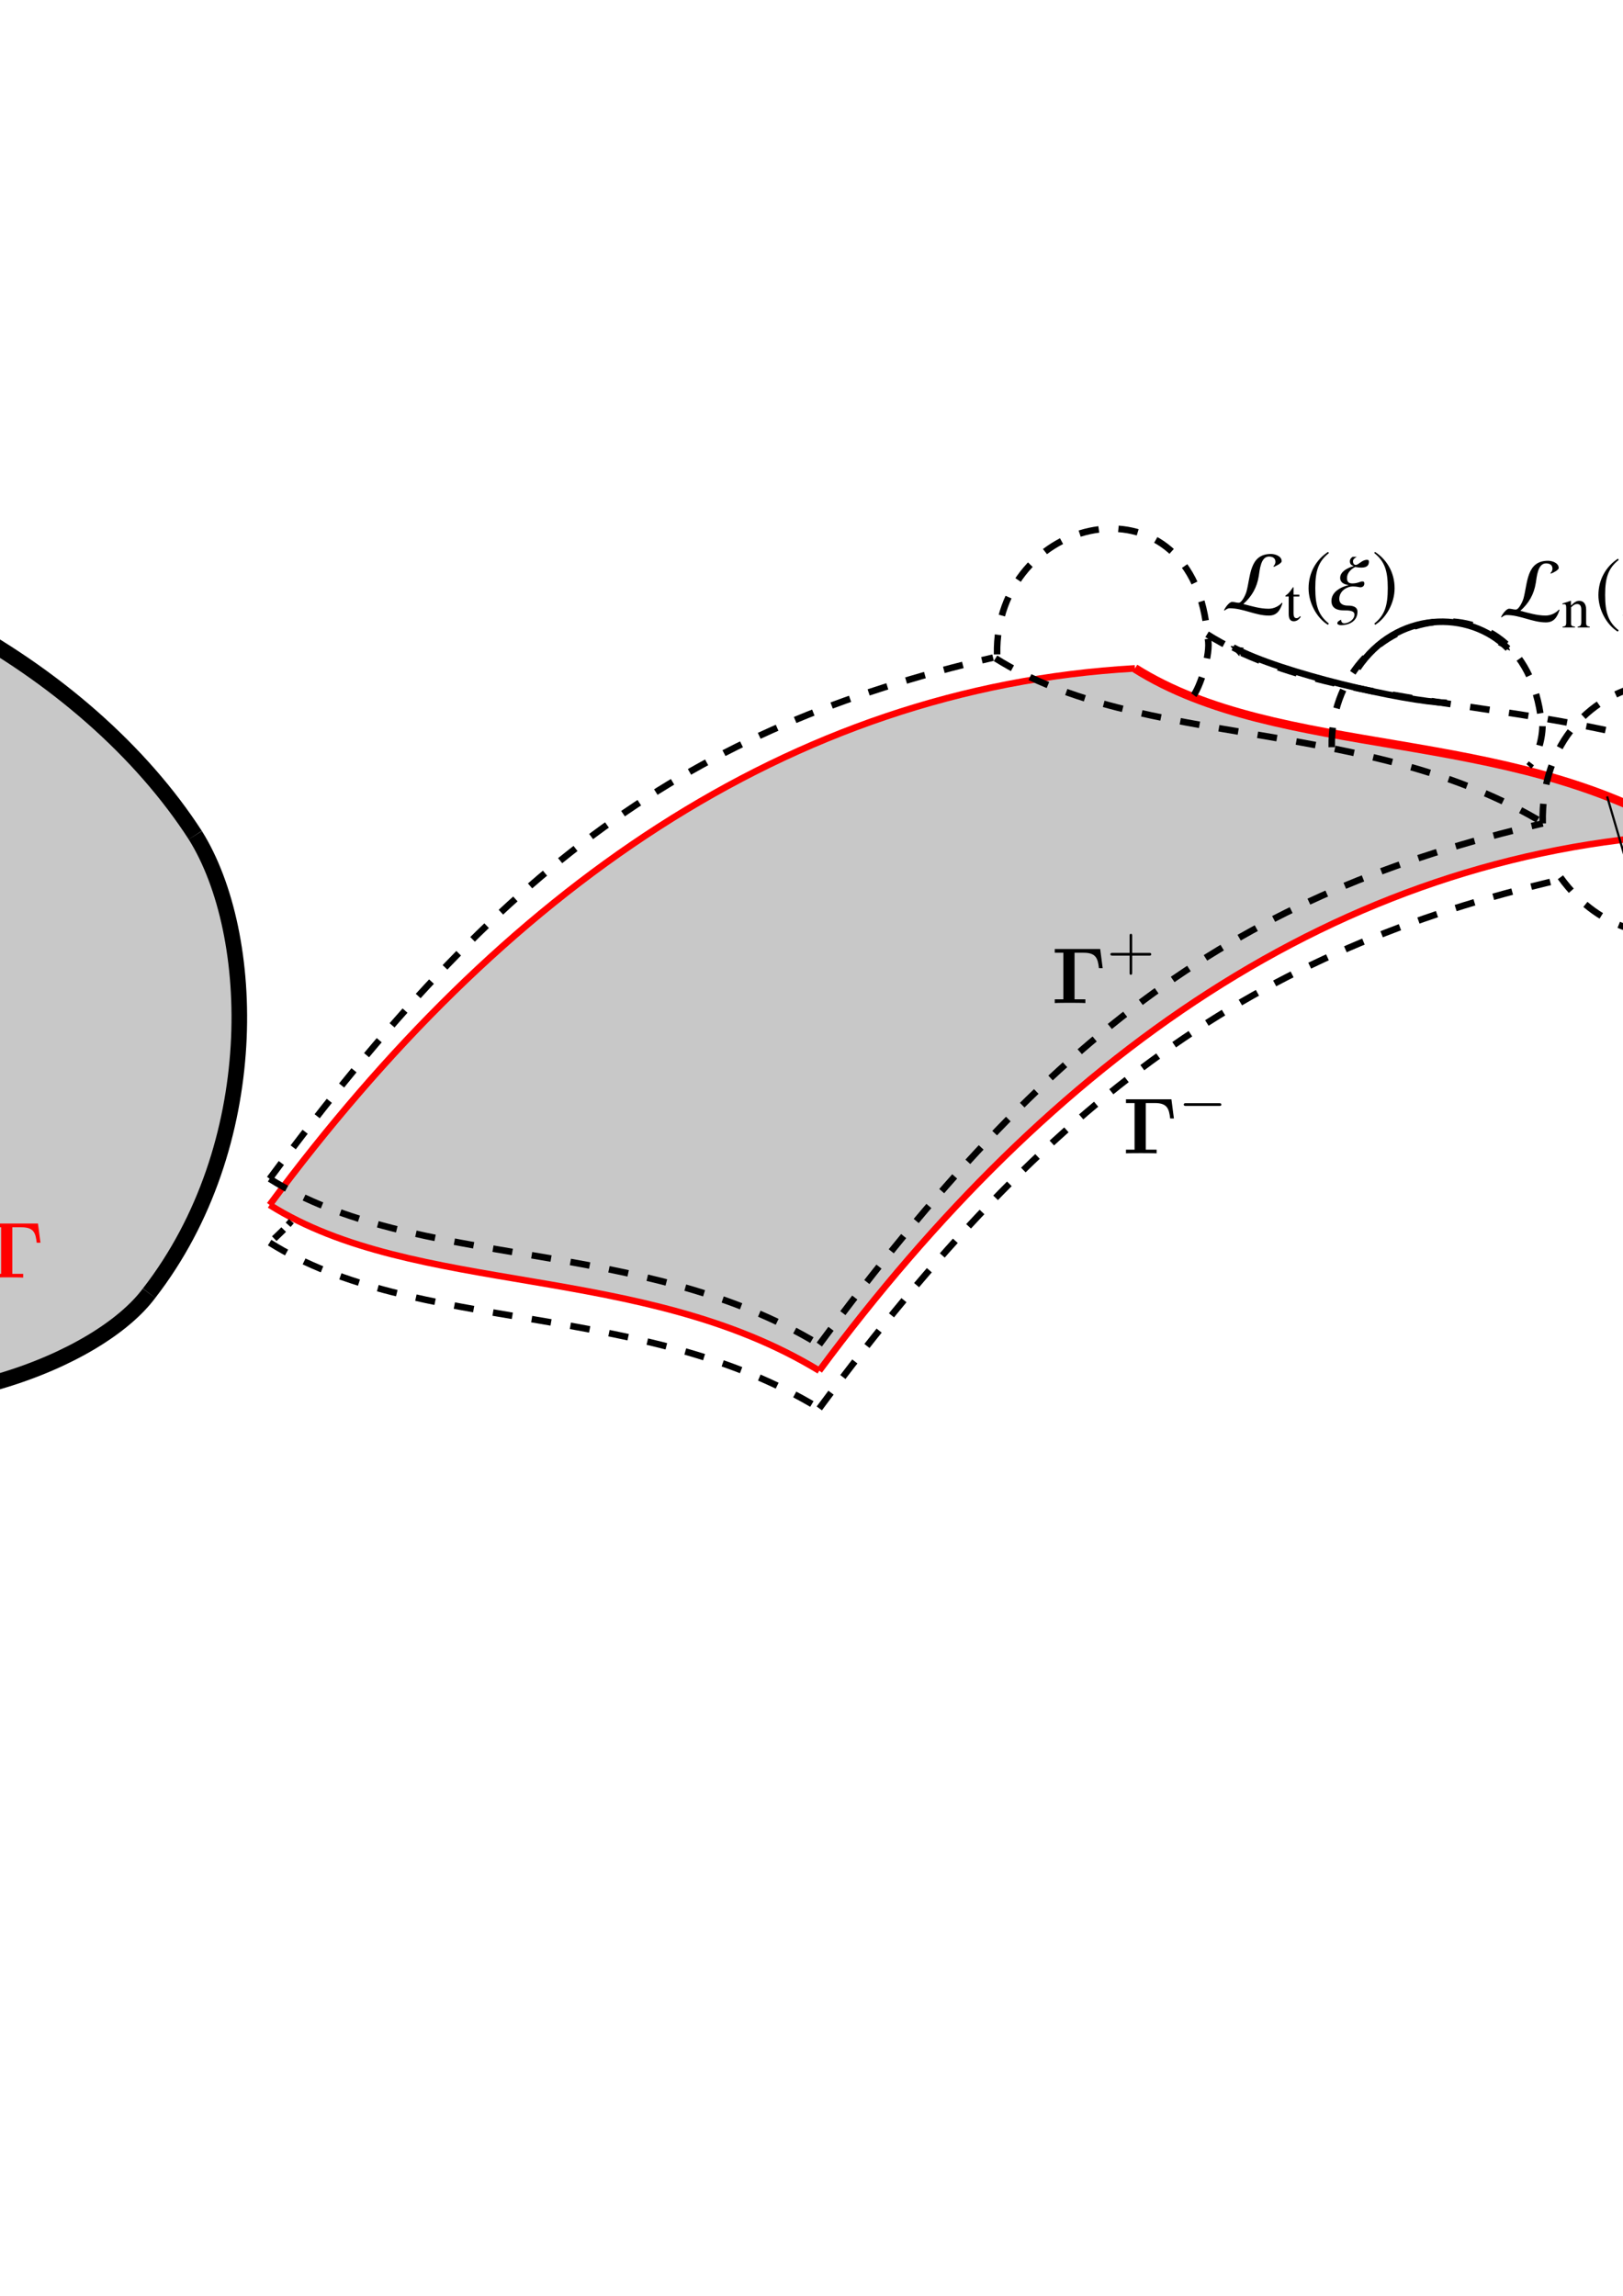 <?xml version="1.0" encoding="UTF-8" standalone="no"?>
<!-- Created with Inkscape (http://www.inkscape.org/) -->

<svg
   xmlns:ns0="http://www.iki.fi/pav/software/textext/"
   xmlns:dc="http://purl.org/dc/elements/1.1/"
   xmlns:cc="http://creativecommons.org/ns#"
   xmlns:rdf="http://www.w3.org/1999/02/22-rdf-syntax-ns#"
   xmlns:svg="http://www.w3.org/2000/svg"
   xmlns="http://www.w3.org/2000/svg"
   xmlns:xlink="http://www.w3.org/1999/xlink"
   xmlns:sodipodi="http://sodipodi.sourceforge.net/DTD/sodipodi-0.dtd"
   xmlns:inkscape="http://www.inkscape.org/namespaces/inkscape"
   sodipodi:docname="CrackSurface.svg"
   inkscape:version="0.91 r13725"
   version="1.1"
   id="svg2"
   viewBox="0 0 744.094 1052.362"
   height="297mm"
   width="210mm">
  <sodipodi:namedview
     inkscape:snap-global="false"
     inkscape:object-paths="true"
     inkscape:snap-center="true"
     inkscape:snap-object-midpoints="true"
     inkscape:snap-midpoints="true"
     inkscape:snap-smooth-nodes="true"
     inkscape:object-nodes="true"
     inkscape:snap-intersection-paths="true"
     inkscape:snap-bbox-midpoints="true"
     inkscape:snap-bbox-edge-midpoints="true"
     inkscape:bbox-nodes="true"
     inkscape:bbox-paths="true"
     inkscape:snap-bbox="true"
     inkscape:window-maximized="0"
     inkscape:window-y="25"
     inkscape:window-x="18"
     inkscape:window-height="755"
     inkscape:window-width="1280"
     showgrid="false"
     inkscape:current-layer="layer1"
     inkscape:document-units="px"
     inkscape:cy="963.85574"
     inkscape:cx="219.31463"
     inkscape:zoom="0.70710678"
     inkscape:pageshadow="2"
     inkscape:pageopacity="0.0"
     borderopacity="1.0"
     bordercolor="#666666"
     pagecolor="#ffffff"
     id="base" />
  <defs
     id="defs4">
    <marker
       inkscape:isstock="true"
       style="overflow:visible;"
       id="marker12205"
       refX="0.0"
       refY="0.0"
       orient="auto"
       inkscape:stockid="Arrow2Mend">
      <path
         transform="scale(0.6) rotate(180) translate(0,0)"
         d="M 8.719,4.034 L -2.207,0.016 L 8.719,-4.002 C 6.973,-1.63 6.983,1.616 8.719,4.034 z "
         style="fill-rule:evenodd;stroke-width:0.625;stroke-linejoin:round;stroke:#000000;stroke-opacity:1;fill:#000000;fill-opacity:1"
         id="path12207" />
    </marker>
    <marker
       inkscape:stockid="Arrow2Mend"
       orient="auto"
       refY="0.0"
       refX="0.0"
       id="marker12200"
       style="overflow:visible;"
       inkscape:isstock="true"
       inkscape:collect="always">
      <path
         id="path11971"
         style="fill-rule:evenodd;stroke-width:0.625;stroke-linejoin:round;stroke:#000000;stroke-opacity:1;fill:#000000;fill-opacity:1"
         d="M 8.719,4.034 L -2.207,0.016 L 8.719,-4.002 C 6.973,-1.63 6.983,1.616 8.719,4.034 z "
         transform="scale(0.6) rotate(180) translate(0,0)" />
    </marker>
    <marker
       inkscape:stockid="Arrow1Mend"
       orient="auto"
       refY="0.0"
       refX="0.0"
       id="marker9244"
       style="overflow:visible;"
       inkscape:isstock="true">
      <path
         id="path9246"
         d="M 0.0,0.0 L 5.0,-5.0 L -12.5,0.0 L 5.0,5.0 L 0.0,0.0 z "
         style="fill-rule:evenodd;stroke:#000000;stroke-width:1pt;stroke-opacity:1;fill:#000000;fill-opacity:1"
         transform="scale(0.4) rotate(180) translate(10,0)" />
    </marker>
    <marker
       inkscape:stockid="EmptyTriangleOutM"
       orient="auto"
       refY="0.0"
       refX="0.0"
       id="EmptyTriangleOutM"
       style="overflow:visible"
       inkscape:isstock="true">
      <path
         id="path9122"
         d="M 5.77,0.0 L -2.88,5.0 L -2.88,-5.0 L 5.77,0.0 z "
         style="fill-rule:evenodd;fill:#ffffff;stroke:#000000;stroke-width:1pt;stroke-opacity:1"
         transform="scale(0.4) translate(-4.5,0)" />
    </marker>
    <marker
       inkscape:stockid="Arrow1Mend"
       orient="auto"
       refY="0.0"
       refX="0.0"
       id="Arrow1Mend"
       style="overflow:visible;"
       inkscape:isstock="true">
      <path
         id="path8968"
         d="M 0.0,0.0 L 5.0,-5.0 L -12.5,0.0 L 5.0,5.0 L 0.0,0.0 z "
         style="fill-rule:evenodd;stroke:#000000;stroke-width:1pt;stroke-opacity:1;fill:#000000;fill-opacity:1"
         transform="scale(0.4) rotate(180) translate(10,0)" />
    </marker>
    <marker
       inkscape:isstock="true"
       style="overflow:visible;"
       id="marker9232"
       refX="0.0"
       refY="0.0"
       orient="auto"
       inkscape:stockid="Arrow2Mend">
      <path
         transform="scale(0.6) rotate(180) translate(0,0)"
         d="M 8.719,4.034 L -2.207,0.016 L 8.719,-4.002 C 6.973,-1.63 6.983,1.616 8.719,4.034 z "
         style="fill-rule:evenodd;stroke-width:0.625;stroke-linejoin:round;stroke:#000000;stroke-opacity:1;fill:#000000;fill-opacity:1"
         id="path9234" />
    </marker>
    <marker
       inkscape:stockid="Arrow2Mend"
       orient="auto"
       refY="0.0"
       refX="0.0"
       id="marker9226"
       style="overflow:visible;"
       inkscape:isstock="true"
       inkscape:collect="always">
      <path
         id="path9228"
         style="fill-rule:evenodd;stroke-width:0.625;stroke-linejoin:round;stroke:#000000;stroke-opacity:1;fill:#000000;fill-opacity:1"
         d="M 8.719,4.034 L -2.207,0.016 L 8.719,-4.002 C 6.973,-1.63 6.983,1.616 8.719,4.034 z "
         transform="scale(0.6) rotate(180) translate(0,0)" />
    </marker>
    <marker
       inkscape:isstock="true"
       style="overflow:visible;"
       id="marker9220"
       refX="0.0"
       refY="0.0"
       orient="auto"
       inkscape:stockid="Arrow2Mend"
       inkscape:collect="always">
      <path
         transform="scale(0.6) rotate(180) translate(0,0)"
         d="M 8.719,4.034 L -2.207,0.016 L 8.719,-4.002 C 6.973,-1.63 6.983,1.616 8.719,4.034 z "
         style="fill-rule:evenodd;stroke-width:0.625;stroke-linejoin:round;stroke:#000000;stroke-opacity:1;fill:#000000;fill-opacity:1"
         id="path9222" />
    </marker>
    <marker
       inkscape:stockid="Arrow2Mend"
       orient="auto"
       refY="0.0"
       refX="0.0"
       id="marker9215"
       style="overflow:visible;"
       inkscape:isstock="true"
       inkscape:collect="always">
      <path
         id="path8986"
         style="fill-rule:evenodd;stroke-width:0.625;stroke-linejoin:round;stroke:#000000;stroke-opacity:1;fill:#000000;fill-opacity:1"
         d="M 8.719,4.034 L -2.207,0.016 L 8.719,-4.002 C 6.973,-1.63 6.983,1.616 8.719,4.034 z "
         transform="scale(0.6) rotate(180) translate(0,0)" />
    </marker>
    <marker
       inkscape:stockid="TriangleOutL"
       orient="auto"
       refY="0.0"
       refX="0.0"
       id="marker8168"
       style="overflow:visible"
       inkscape:isstock="true">
      <path
         id="path8170"
         d="M 5.77,0.0 L -2.88,5.0 L -2.88,-5.0 L 5.77,0.0 z "
         style="fill-rule:evenodd;stroke:#000000;stroke-width:1pt;stroke-opacity:1;fill:#000000;fill-opacity:1"
         transform="scale(0.8)" />
    </marker>
    <marker
       inkscape:stockid="Arrow1Mend"
       orient="auto"
       refY="0.0"
       refX="0.0"
       id="marker6171"
       style="overflow:visible;"
       inkscape:isstock="true">
      <path
         id="path6173"
         d="M 0.0,0.0 L 5.0,-5.0 L -12.5,0.0 L 5.0,5.0 L 0.0,0.0 z "
         style="fill-rule:evenodd;stroke:#000000;stroke-width:1pt;stroke-opacity:1;fill:#000000;fill-opacity:1"
         transform="scale(0.4) rotate(180) translate(10,0)" />
    </marker>
    <marker
       inkscape:stockid="TriangleOutL"
       orient="auto"
       refY="0.0"
       refX="0.0"
       id="marker5267"
       style="overflow:visible"
       inkscape:isstock="true">
      <path
         id="path5269"
         d="M 5.77,0.0 L -2.88,5.0 L -2.88,-5.0 L 5.77,0.0 z "
         style="fill-rule:evenodd;stroke:#000000;stroke-width:1pt;stroke-opacity:1;fill:#000000;fill-opacity:1"
         transform="scale(0.8)" />
    </marker>
    <marker
       inkscape:stockid="Arrow2Mend"
       orient="auto"
       refY="0.0"
       refX="0.0"
       id="marker4871"
       style="overflow:visible;"
       inkscape:isstock="true">
      <path
         id="path4873"
         style="fill-rule:evenodd;stroke-width:0.625;stroke-linejoin:round;stroke:#000000;stroke-opacity:1;fill:#000000;fill-opacity:1"
         d="M 8.719,4.034 L -2.207,0.016 L 8.719,-4.002 C 6.973,-1.63 6.983,1.616 8.719,4.034 z "
         transform="scale(0.6) rotate(180) translate(0,0)" />
    </marker>
    <marker
       inkscape:stockid="Arrow2Mend"
       orient="auto"
       refY="0.0"
       refX="0.0"
       id="marker4837"
       style="overflow:visible;"
       inkscape:isstock="true">
      <path
         id="path4839"
         style="fill-rule:evenodd;stroke-width:0.625;stroke-linejoin:round;stroke:#000000;stroke-opacity:1;fill:#000000;fill-opacity:1"
         d="M 8.719,4.034 L -2.207,0.016 L 8.719,-4.002 C 6.973,-1.63 6.983,1.616 8.719,4.034 z "
         transform="scale(0.6) rotate(180) translate(0,0)" />
    </marker>
    <marker
       inkscape:stockid="Arrow2Mend"
       orient="auto"
       refY="0.0"
       refX="0.0"
       id="Arrow2Mend"
       style="overflow:visible;"
       inkscape:isstock="true">
      <path
         id="path4360"
         style="fill-rule:evenodd;stroke-width:0.625;stroke-linejoin:round;stroke:#000000;stroke-opacity:1;fill:#000000;fill-opacity:1"
         d="M 8.719,4.034 L -2.207,0.016 L 8.719,-4.002 C 6.973,-1.63 6.983,1.616 8.719,4.034 z "
         transform="scale(0.6) rotate(180) translate(0,0)" />
    </marker>
  </defs>
  <g
     inkscape:label="Layer 1"
     inkscape:groupmode="layer"
     id="layer1">
    <path
       inkscape:connector-curvature="0"
       id="path6123"
       d="m -458.11,641.289 c -40.211,-3.411 -74.326,-17.709 -96.297,-40.36 -19.512,-20.115 -34.664,-80.333 -31.914,-126.835 1.422,-24.054 11.229,-60.651 22.042,-82.256 14.096,-28.165 34.162,-48.524 61.218,-62.111 15.907,-7.989 47.929,-17.728 72.815,-22.146 12.853,-2.282 26.372,-6.789 67.487,-22.5 58.068,-22.189 90.72,-32.073 126.68,-38.347 19.661,-3.43 75.596,-3.443 97.171,-0.023 51.024,8.089 103.227,28.074 143.93,55.101 21.511,14.283 31.026,21.987 48.856,39.56 27.462,27.064 42.505,50.61 49.174,76.967 14.6,57.705 1.396,124.669 -33.85,171.67 -16.351,21.803 -49.692,39.18 -91.215,47.538 -12.749,2.566 -19.573,3.055 -42.435,3.041 -16.253,-0.019 -30.54,-0.697 -35.416,-1.702 -4.495,-0.926 -14.466,-2.621 -22.157,-3.766 -17.923,-2.667 -34.547,-7.645 -67.298,-20.152 -58.593,-22.376 -69.662,-24.105 -105.334,-16.453 -16.293,3.495 -32.792,8.701 -68.789,21.706 -19.104,6.902 -40.865,14.131 -48.357,16.065 -12.049,3.11 -16.417,3.912 -30.648,5.63 -1.873,0.226 -8.922,-0.058 -15.665,-0.629 z"
       style="opacity:1;fill:#c8c8c8;fill-opacity:1;stroke:none;stroke-width:0.125;stroke-miterlimit:4;stroke-dasharray:none;stroke-dashoffset:0;stroke-opacity:1" />
    <g
       id="g6125"
       style="stroke-width:3.75;stroke-miterlimit:4;stroke-dasharray:none"
       transform="matrix(1.907,0,0,1.907,-64.583,-248.612)">
      <path
         sodipodi:nodetypes="cc"
         inkscape:connector-curvature="0"
         id="path6127"
         d="m -188.899,290.707 c 25.172,-5.469 71.143,-32.566 122.228,-33.335"
         style="fill:none;stroke:#000000;stroke-width:3.75;stroke-linecap:butt;stroke-linejoin:miter;stroke-miterlimit:4;stroke-dasharray:none;stroke-opacity:1" />
      <path
         sodipodi:nodetypes="cc"
         inkscape:connector-curvature="0"
         id="path6129"
         d="m -66.67,257.372 c 64.654,-0.127 121.705,33.869 147.482,73.741"
         style="fill:none;stroke:#000000;stroke-width:3.75;stroke-linecap:butt;stroke-linejoin:miter;stroke-miterlimit:4;stroke-dasharray:none;stroke-opacity:1" />
      <path
         sodipodi:nodetypes="cc"
         inkscape:connector-curvature="0"
         id="path6131"
         d="m 80.812,331.113 c 14.926,23.852 16.467,74.577 -11.112,110.107"
         style="fill:none;stroke:#000000;stroke-width:3.75;stroke-linecap:butt;stroke-linejoin:miter;stroke-miterlimit:4;stroke-dasharray:none;stroke-opacity:1" />
      <path
         sodipodi:nodetypes="cc"
         inkscape:connector-curvature="0"
         id="path6133"
         d="m 69.701,441.22 c -11.888,15.994 -52.154,32.667 -94.954,23.234"
         style="fill:none;stroke:#000000;stroke-width:3.75;stroke-linecap:butt;stroke-linejoin:miter;stroke-miterlimit:4;stroke-dasharray:none;stroke-opacity:1" />
      <path
         sodipodi:nodetypes="cc"
         inkscape:connector-curvature="0"
         id="path6135"
         d="m -25.254,464.453 c -28.938,-2.243 -53.589,-20.818 -78.792,-22.223"
         style="fill:none;stroke:#000000;stroke-width:3.75;stroke-linecap:butt;stroke-linejoin:miter;stroke-miterlimit:4;stroke-dasharray:none;stroke-opacity:1" />
      <path
         sodipodi:nodetypes="cc"
         inkscape:connector-curvature="0"
         id="path6137"
         d="m -104.046,442.23 c -34.433,1.937 -67.573,23.929 -94.954,25.254"
         style="fill:none;stroke:#000000;stroke-width:3.75;stroke-linecap:butt;stroke-linejoin:miter;stroke-miterlimit:4;stroke-dasharray:none;stroke-opacity:1" />
      <path
         sodipodi:nodetypes="cc"
         inkscape:connector-curvature="0"
         id="path6139"
         d="m -199,467.484 c -10.945,-0.385 -40.892,-1.445 -61.619,-25.254"
         style="fill:none;stroke:#000000;stroke-width:3.75;stroke-linecap:butt;stroke-linejoin:miter;stroke-miterlimit:4;stroke-dasharray:none;stroke-opacity:1" />
      <path
         sodipodi:nodetypes="cc"
         inkscape:connector-curvature="0"
         id="path6141"
         d="m -259.833,443.017 c -10.495,-19.498 -15.545,-43.245 -13.919,-69.477"
         style="fill:none;stroke:#000000;stroke-width:3.75;stroke-linecap:butt;stroke-linejoin:miter;stroke-miterlimit:4;stroke-dasharray:none;stroke-opacity:1" />
      <path
         sodipodi:nodetypes="cc"
         inkscape:connector-curvature="0"
         id="path6143"
         d="m -273.751,373.54 c 10.061,-57.321 33.768,-73.665 84.853,-82.832"
         style="fill:none;stroke:#000000;stroke-width:3.75;stroke-linecap:butt;stroke-linejoin:miter;stroke-miterlimit:4;stroke-dasharray:none;stroke-opacity:1" />
    </g>
    <circle
       r="11.045"
       cy="476.786"
       cx="-372.783"
       style="fill:#ff0000;fill-opacity:1;stroke:none"
       id="circle6149" />
    <path
       style="fill:none;stroke:#ff0000;stroke-width:3;stroke-linecap:butt;stroke-linejoin:miter;stroke-miterlimit:4;stroke-dasharray:none;stroke-dashoffset:0;stroke-opacity:1"
       d="m -558.857,591.071 c 51.314,-69.258 110.695,-109.914 187.626,-114.294"
       id="path6151"
       inkscape:connector-curvature="0"
       sodipodi:nodetypes="cc" />
    <path
       style="opacity:1;fill:#c8c8c8;fill-opacity:1;stroke:none;stroke-width:0.2;stroke-miterlimit:4;stroke-dasharray:none;stroke-dashoffset:0;stroke-opacity:1"
       d="m 359.398,619.274 c -28.818,-14.723 -57.718,-22.602 -125,-34.074 -39.405,-6.719 -57.081,-10.78 -77,-17.689 -10.517,-3.648 -29.747,-12.673 -31.498,-14.784 -0.752,-0.906 0.901,-3.767 6.137,-10.621 98.074,-128.396 210.042,-205.201 332.861,-228.328 25.157,-4.737 54.853,-7.743 57.222,-5.793 3.8,3.128 24.074,12.116 36.744,16.289 17.131,5.643 36.877,9.995 76.534,16.869 68.972,11.955 96.634,19.943 128.433,37.087 l 6.433,3.468 -15.933,1.631 c -138.488,14.181 -259.962,90.29 -368.918,231.145 -5.424,7.013 -10.122,12.685 -10.439,12.606 -0.317,-0.079 -7.326,-3.592 -15.576,-7.807 z"
       id="path6165"
       inkscape:connector-curvature="0" />
    <path
       style="fill:none;stroke:#ff0000;stroke-width:3;stroke-linecap:butt;stroke-linejoin:miter;stroke-miterlimit:4;stroke-dasharray:none;stroke-dashoffset:0;stroke-opacity:1"
       d="m 375.617,628.316 c 106.234,-143.384 237.451,-236.87 396.72,-245.937"
       id="path6175"
       inkscape:connector-curvature="0"
       sodipodi:nodetypes="cc" />
    <path
       sodipodi:nodetypes="cc"
       inkscape:connector-curvature="0"
       id="path6177"
       d="m 123.617,552.316 c 106.234,-143.384 237.451,-236.87 396.72,-245.937"
       style="fill:none;stroke:#ff0000;stroke-width:3;stroke-linecap:butt;stroke-linejoin:miter;stroke-miterlimit:4;stroke-dasharray:none;stroke-dashoffset:0;stroke-opacity:1" />
    <path
       sodipodi:nodetypes="cc"
       inkscape:connector-curvature="0"
       id="path6179"
       d="m 520.337,306.379 c 66.547,41.956 170.5,26.333 252,76"
       style="fill:none;stroke:#ff0000;stroke-width:4;stroke-linecap:butt;stroke-linejoin:miter;stroke-miterlimit:4;stroke-dasharray:none;stroke-opacity:1" />
    <path
       style="fill:none;stroke:#ff0000;stroke-width:3;stroke-linecap:butt;stroke-linejoin:miter;stroke-miterlimit:4;stroke-dasharray:none;stroke-opacity:1"
       d="m 123.617,552.316 c 66.547,41.956 170.5,26.333 252,76"
       id="path6181"
       inkscape:connector-curvature="0"
       sodipodi:nodetypes="cc" />
    <path
       sodipodi:nodetypes="cc"
       inkscape:connector-curvature="0"
       id="path6185"
       d="m 375.617,616.316 c 106.234,-143.384 191.489,-206.465 331.666,-238.866"
       style="fill:none;stroke:#000000;stroke-width:3;stroke-linecap:butt;stroke-linejoin:miter;stroke-miterlimit:4;stroke-dasharray:9,9;stroke-dashoffset:0;stroke-opacity:1" />
    <path
       style="fill:none;stroke:#000000;stroke-width:3;stroke-linecap:butt;stroke-linejoin:miter;stroke-miterlimit:4;stroke-dasharray:9,9;stroke-dashoffset:0;stroke-opacity:1"
       d="m 456.413,301.758 c 66.547,41.956 170.5,26.333 252,76"
       id="path6189"
       inkscape:connector-curvature="0"
       sodipodi:nodetypes="cc" />
    <path
       sodipodi:nodetypes="cc"
       inkscape:connector-curvature="0"
       id="path6191"
       d="m 123.617,540.316 c 66.547,41.956 170.5,26.333 252,76"
       style="fill:none;stroke:#000000;stroke-width:3;stroke-linecap:butt;stroke-linejoin:miter;stroke-miterlimit:4;stroke-dasharray:9,9;stroke-dashoffset:0;stroke-opacity:1" />
    <path
       style="fill:none;stroke:#000000;stroke-width:3;stroke-linecap:butt;stroke-linejoin:miter;stroke-miterlimit:4;stroke-dasharray:9,9;stroke-dashoffset:0;stroke-opacity:1"
       d="m 123.617,540.316 c 106.234,-143.384 191.489,-206.465 331.666,-238.866"
       id="path6197"
       inkscape:connector-curvature="0"
       sodipodi:nodetypes="cc" />
    <path
       style="fill:none;stroke:#000000;stroke-width:3;stroke-linecap:butt;stroke-linejoin:miter;stroke-miterlimit:4;stroke-dasharray:9,9;stroke-dashoffset:0;stroke-opacity:1"
       d="m 707.283,377.45 c -1.786,-75.238 97.29,-91.108 111.627,-12.78"
       id="path6205"
       inkscape:connector-curvature="0"
       sodipodi:nodetypes="cc" />
    <path
       sodipodi:nodetypes="cc"
       inkscape:connector-curvature="0"
       id="path6207"
       d="m 457.131,299.963 c -1.099,-64.245 87.936,-83.772 96.127,-11.78"
       style="fill:none;stroke:#000000;stroke-width:3;stroke-linecap:butt;stroke-linejoin:miter;stroke-miterlimit:4;stroke-dasharray:9,9;stroke-dashoffset:0;stroke-opacity:1" />
    <path
       style="fill:none;stroke:#000000;stroke-width:3;stroke-linecap:butt;stroke-linejoin:miter;stroke-miterlimit:4;stroke-dasharray:9,9;stroke-dashoffset:0;stroke-opacity:1"
       d="M 375.617,645.59 C 481.851,502.206 575.238,435.59 715.415,403.189"
       id="path6209"
       inkscape:connector-curvature="0"
       sodipodi:nodetypes="cc" />
    <path
       style="fill:none;stroke:#000000;stroke-width:3;stroke-linecap:butt;stroke-linejoin:miter;stroke-miterlimit:4;stroke-dasharray:9,9;stroke-dashoffset:0;stroke-opacity:1"
       d="m 123.617,569.59 c 66.547,41.956 170.5,26.333 252,76"
       id="path6211"
       inkscape:connector-curvature="0"
       sodipodi:nodetypes="cc" />
    <path
       sodipodi:nodetypes="cc"
       inkscape:connector-curvature="0"
       id="path6215"
       d="m 820.032,366.377 c 6.778,56.613 -67.792,86.871 -104.617,35.752"
       style="fill:none;stroke:#000000;stroke-width:3;stroke-linecap:butt;stroke-linejoin:miter;stroke-miterlimit:4;stroke-dasharray:9,9;stroke-dashoffset:0;stroke-opacity:1" />
    <path
       sodipodi:nodetypes="cc"
       inkscape:connector-curvature="0"
       id="path6217"
       d="m 553.413,290.758 c 66.547,41.956 183.228,24.566 264.728,74.232"
       style="fill:none;stroke:#000000;stroke-width:3;stroke-linecap:butt;stroke-linejoin:miter;stroke-miterlimit:4;stroke-dasharray:9,9;stroke-dashoffset:0;stroke-opacity:1" />
    <path
       style="fill:none;stroke:#000000;stroke-width:3;stroke-linecap:butt;stroke-linejoin:miter;stroke-miterlimit:4;stroke-dasharray:9,9;stroke-dashoffset:0;stroke-opacity:1"
       d="m 553.789,292.841 c 1.423,6.847 -3.658,22.559 -7.036,26.559"
       id="path6219"
       inkscape:connector-curvature="0"
       sodipodi:nodetypes="cc" />
    <path
       sodipodi:nodetypes="cc"
       inkscape:connector-curvature="0"
       id="path6221"
       d="m 125.738,567.78 c 2.91,-2.788 5.049,-4.697 7.811,-7.996"
       style="fill:none;stroke:#000000;stroke-width:3;stroke-linecap:butt;stroke-linejoin:miter;stroke-miterlimit:4;stroke-dasharray:6, 3;stroke-dashoffset:0;stroke-opacity:1" />
    <path
       sodipodi:nodetypes="cc"
       inkscape:connector-curvature="0"
       id="path6431"
       d="m -564.014,586.758 c 42.121,-57.944 101.427,-104.313 167.752,-112.935"
       style="fill:none;stroke:#000000;stroke-width:3;stroke-linecap:butt;stroke-linejoin:miter;stroke-miterlimit:4;stroke-dasharray:6, 3;stroke-dashoffset:0;stroke-opacity:1" />
    <path
       style="fill:none;stroke:#000000;stroke-width:3;stroke-linecap:butt;stroke-linejoin:miter;stroke-miterlimit:4;stroke-dasharray:6, 3;stroke-dashoffset:0;stroke-opacity:1"
       d="m -555.786,600.521 c 41.586,-58.066 98.21,-105.318 160.62,-114.319"
       id="path6433"
       inkscape:connector-curvature="0"
       sodipodi:nodetypes="cc" />
    <path
       style="opacity:1;fill:none;fill-opacity:1;stroke:#000000;stroke-width:3;stroke-miterlimit:4;stroke-dasharray:6,3;stroke-dashoffset:0;stroke-opacity:1"
       id="path6439"
       sodipodi:type="arc"
       sodipodi:cx="-372.20911"
       sodipodi:cy="476.14322"
       sodipodi:rx="23.978815"
       sodipodi:ry="25.73336"
       sodipodi:start="3.2118795"
       sodipodi:end="2.7231804"
       d="m -396.129,474.336 a 23.979,25.733 0 0 1 22.676,-23.892 23.979,25.733 0 0 1 24.86,21.242 23.979,25.733 0 0 1 -16.616,29.069 23.979,25.733 0 0 1 -28.91,-14.157"
       sodipodi:open="true" />
    <g
       transform="matrix(3.653,0,0,3.653,-1220.572,-220.245)"
       ns0:text="$\\boldsymbol{\\rm{N}}$"
       ns0:preamble="/Users/ignathanas/Documents/Contributions/Contact_1/AMA-stix/ama/figures/textext.preamble.tex"
       id="g6494">
      <defs
         id="defs6496">
        <g
           id="g6498">
          <symbol
             style="overflow:visible"
             overflow="visible"
             id="textext-23bb714a-0">
            <path
               inkscape:connector-curvature="0"
               style="stroke:none"
               d=""
               id="path6501" />
          </symbol>
          <symbol
             style="overflow:visible"
             overflow="visible"
             id="textext-23bb714a-1">
            <path
               inkscape:connector-curvature="0"
               style="stroke:none"
               d="M 3,-6.703 C 2.891,-6.828 2.875,-6.844 2.672,-6.844 l -2.281,0 0,0.469 1.078,0 0,5.625 c 0,0.219 -0.016,0.219 -0.297,0.25 -0.234,0.031 -0.25,0.031 -0.531,0.031 l -0.25,0 0,0.469 c 0.375,-0.031 0.938,-0.031 1.328,-0.031 0.422,0 0.938,0 1.359,0.031 l 0,-0.469 -0.25,0 C 2.641,-0.469 2.469,-0.484 2.297,-0.5 2,-0.531 2,-0.531 2,-0.75 L 2,-5.969 6.953,-0.125 C 7.062,-0.016 7.062,0 7.234,0 7.5,0 7.5,-0.094 7.5,-0.312 l 0,-5.766 C 7.5,-6.297 7.5,-6.312 7.781,-6.344 8.031,-6.375 8.047,-6.375 8.328,-6.375 l 0.25,0 0,-0.469 C 8.188,-6.812 7.625,-6.812 7.234,-6.812 c -0.422,0 -0.938,0 -1.344,-0.031 l 0,0.469 0.25,0 c 0.172,0 0.344,0.016 0.531,0.031 0.281,0.031 0.297,0.047 0.297,0.266 l 0,4.031 z m 0,0"
               id="path6504" />
          </symbol>
        </g>
      </defs>
      <g
         id="textext-23bb714a-2">
        <g
           style="fill:#000000;fill-opacity:1"
           id="g6507">
          <use
             height="100%"
             width="100%"
             xlink:href="#textext-23bb714a-1"
             x="223.432"
             y="134.765"
             id="use6509" />
        </g>
      </g>
    </g>
    <g
       id="g6572"
       ns0:preamble="/Users/ignathanas/Documents/Contributions/Contact_1/AMA-stix/ama/figures/textext.preamble.tex"
       ns0:text="$\\boldsymbol{\\rm{N}}$"
       transform="matrix(3.653,0,0,3.653,-1141.62,-0.647)">
      <defs
         id="defs6574">
        <g
           id="g6576">
          <symbol
             id="symbol6578"
             overflow="visible"
             style="overflow:visible">
            <path
               id="path6580"
               d=""
               style="stroke:none"
               inkscape:connector-curvature="0" />
          </symbol>
          <symbol
             id="symbol6582"
             overflow="visible"
             style="overflow:visible">
            <path
               id="path6584"
               d="M 3,-6.703 C 2.891,-6.828 2.875,-6.844 2.672,-6.844 l -2.281,0 0,0.469 1.078,0 0,5.625 c 0,0.219 -0.016,0.219 -0.297,0.25 -0.234,0.031 -0.25,0.031 -0.531,0.031 l -0.25,0 0,0.469 c 0.375,-0.031 0.938,-0.031 1.328,-0.031 0.422,0 0.938,0 1.359,0.031 l 0,-0.469 -0.25,0 C 2.641,-0.469 2.469,-0.484 2.297,-0.5 2,-0.531 2,-0.531 2,-0.75 L 2,-5.969 6.953,-0.125 C 7.062,-0.016 7.062,0 7.234,0 7.5,0 7.5,-0.094 7.5,-0.312 l 0,-5.766 C 7.5,-6.297 7.5,-6.312 7.781,-6.344 8.031,-6.375 8.047,-6.375 8.328,-6.375 l 0.25,0 0,-0.469 C 8.188,-6.812 7.625,-6.812 7.234,-6.812 c -0.422,0 -0.938,0 -1.344,-0.031 l 0,0.469 0.25,0 c 0.172,0 0.344,0.016 0.531,0.031 0.281,0.031 0.297,0.047 0.297,0.266 l 0,4.031 z m 0,0"
               style="stroke:none"
               inkscape:connector-curvature="0" />
          </symbol>
        </g>
      </defs>
      <g
         id="g6586">
        <g
           id="g6588"
           style="fill:#000000;fill-opacity:1">
          <use
             id="use6590"
             y="134.765"
             x="223.432"
             xlink:href="#textext-23bb714a-1"
             width="100%"
             height="100%" />
        </g>
      </g>
    </g>
    <g
       id="g6685"
       transform="matrix(3.653,0,0,3.653,-1267.951,-30.049)"
       ns0:preamble="/Users/ignathanas/Documents/Contributions/Contact_1/AMA-stix/ama/figures/textext.preamble.tex"
       ns0:text="${\\boldsymbol{\\rm{N}}}^{+}$">
      <defs
         id="defs6687">
        <g
           id="g6689">
          <symbol
             id="textext-ab49d8fc-0"
             overflow="visible"
             style="overflow:visible">
            <path
               id="path6692"
               d=""
               style="stroke:none"
               inkscape:connector-curvature="0" />
          </symbol>
          <symbol
             id="textext-ab49d8fc-1"
             overflow="visible"
             style="overflow:visible">
            <path
               id="path6695"
               d="M 3,-6.703 C 2.891,-6.828 2.875,-6.844 2.672,-6.844 l -2.281,0 0,0.469 1.078,0 0,5.625 c 0,0.219 -0.016,0.219 -0.297,0.25 -0.234,0.031 -0.25,0.031 -0.531,0.031 l -0.25,0 0,0.469 c 0.375,-0.031 0.938,-0.031 1.328,-0.031 0.422,0 0.938,0 1.359,0.031 l 0,-0.469 -0.25,0 C 2.641,-0.469 2.469,-0.484 2.297,-0.5 2,-0.531 2,-0.531 2,-0.75 L 2,-5.969 6.953,-0.125 C 7.062,-0.016 7.062,0 7.234,0 7.5,0 7.5,-0.094 7.5,-0.312 l 0,-5.766 C 7.5,-6.297 7.5,-6.312 7.781,-6.344 8.031,-6.375 8.047,-6.375 8.328,-6.375 l 0.25,0 0,-0.469 C 8.188,-6.812 7.625,-6.812 7.234,-6.812 c -0.422,0 -0.938,0 -1.344,-0.031 l 0,0.469 0.25,0 c 0.172,0 0.344,0.016 0.531,0.031 0.281,0.031 0.297,0.047 0.297,0.266 l 0,4.031 z m 0,0"
               style="stroke:none"
               inkscape:connector-curvature="0" />
          </symbol>
          <symbol
             id="textext-ab49d8fc-2"
             overflow="visible"
             style="overflow:visible">
            <path
               id="path6698"
               d=""
               style="stroke:none"
               inkscape:connector-curvature="0" />
          </symbol>
          <symbol
             id="textext-ab49d8fc-3"
             overflow="visible"
             style="overflow:visible">
            <path
               id="path6701"
               d="m 3.219,-1.578 2.141,0 c 0.094,0 0.25,0 0.25,-0.156 0,-0.188 -0.156,-0.188 -0.25,-0.188 l -2.141,0 0,-2.141 c 0,-0.078 0,-0.25 -0.156,-0.25 -0.172,0 -0.172,0.156 -0.172,0.25 l 0,2.141 -2.141,0 c -0.094,0 -0.266,0 -0.266,0.172 0,0.172 0.156,0.172 0.266,0.172 l 2.141,0 0,2.141 c 0,0.094 0,0.266 0.156,0.266 0.172,0 0.172,-0.172 0.172,-0.266 z m 0,0"
               style="stroke:none"
               inkscape:connector-curvature="0" />
          </symbol>
        </g>
      </defs>
      <g
         id="textext-ab49d8fc-4">
        <g
           id="g6704"
           style="fill:#000000;fill-opacity:1">
          <use
             id="use6706"
             y="134.765"
             x="223.432"
             xlink:href="#textext-ab49d8fc-1"
             width="100%"
             height="100%" />
        </g>
        <g
           id="g6708"
           style="fill:#000000;fill-opacity:1">
          <use
             id="use6710"
             y="130.392"
             x="232.398"
             xlink:href="#textext-ab49d8fc-3"
             width="100%"
             height="100%" />
        </g>
      </g>
    </g>
    <g
       ns0:text="${\\boldsymbol{\\rm{N}}}^{-}$"
       ns0:preamble="/Users/ignathanas/Documents/Contributions/Contact_1/AMA-stix/ama/figures/textext.preamble.tex"
       transform="matrix(3.653,0,0,3.653,-1243.871,50.738)"
       id="g6920">
      <defs
         id="defs6922">
        <g
           id="g6924">
          <symbol
             overflow="visible"
             id="textext-ac54a682-0"
             style="overflow:visible">
            <path
               style="stroke:none"
               d=""
               id="path6927"
               inkscape:connector-curvature="0" />
          </symbol>
          <symbol
             overflow="visible"
             id="textext-ac54a682-1"
             style="overflow:visible">
            <path
               style="stroke:none"
               d="M 3,-6.703 C 2.891,-6.828 2.875,-6.844 2.672,-6.844 l -2.281,0 0,0.469 1.078,0 0,5.625 c 0,0.219 -0.016,0.219 -0.297,0.25 -0.234,0.031 -0.25,0.031 -0.531,0.031 l -0.25,0 0,0.469 c 0.375,-0.031 0.938,-0.031 1.328,-0.031 0.422,0 0.938,0 1.359,0.031 l 0,-0.469 -0.25,0 C 2.641,-0.469 2.469,-0.484 2.297,-0.5 2,-0.531 2,-0.531 2,-0.75 L 2,-5.969 6.953,-0.125 C 7.062,-0.016 7.062,0 7.234,0 7.5,0 7.5,-0.094 7.5,-0.312 l 0,-5.766 C 7.5,-6.297 7.5,-6.312 7.781,-6.344 8.031,-6.375 8.047,-6.375 8.328,-6.375 l 0.25,0 0,-0.469 C 8.188,-6.812 7.625,-6.812 7.234,-6.812 c -0.422,0 -0.938,0 -1.344,-0.031 l 0,0.469 0.25,0 c 0.172,0 0.344,0.016 0.531,0.031 0.281,0.031 0.297,0.047 0.297,0.266 l 0,4.031 z m 0,0"
               id="path6930"
               inkscape:connector-curvature="0" />
          </symbol>
          <symbol
             overflow="visible"
             id="textext-ac54a682-2"
             style="overflow:visible">
            <path
               style="stroke:none"
               d=""
               id="path6933"
               inkscape:connector-curvature="0" />
          </symbol>
          <symbol
             overflow="visible"
             id="textext-ac54a682-3"
             style="overflow:visible">
            <path
               style="stroke:none"
               d="m 5.188,-1.578 c 0.109,0 0.281,0 0.281,-0.156 0,-0.188 -0.172,-0.188 -0.281,-0.188 l -4.156,0 c -0.109,0 -0.281,0 -0.281,0.172 0,0.172 0.156,0.172 0.281,0.172 z m 0,0"
               id="path6936"
               inkscape:connector-curvature="0" />
          </symbol>
        </g>
      </defs>
      <g
         id="textext-ac54a682-4">
        <g
           style="fill:#000000;fill-opacity:1"
           id="g6939">
          <use
             xlink:href="#textext-ac54a682-1"
             x="223.432"
             y="134.765"
             id="use6941"
             width="100%"
             height="100%" />
        </g>
        <g
           style="fill:#000000;fill-opacity:1"
           id="g6943">
          <use
             xlink:href="#textext-ac54a682-3"
             x="232.398"
             y="130.392"
             id="use6945"
             width="100%"
             height="100%" />
        </g>
      </g>
    </g>
    <g
       id="g7187"
       transform="matrix(3.653,0,0,3.653,-1328.537,93.353)"
       ns0:preamble="/Users/ignathanas/Documents/Contributions/Contact_1/AMA-stix/ama/figures/textext.preamble.tex"
       ns0:text="${\\boldsymbol{\\rm{\\Gamma}}}^{-}$">
      <defs
         id="defs7189">
        <g
           id="g7191">
          <symbol
             id="textext-984bb271-0"
             overflow="visible"
             style="overflow:visible">
            <path
               id="path7194"
               d=""
               style="stroke:none"
               inkscape:connector-curvature="0" />
          </symbol>
          <symbol
             id="textext-984bb271-1"
             overflow="visible"
             style="overflow:visible">
            <path
               id="path7197"
               d="m 6.094,-6.781 -5.703,0 0,0.469 1.078,0 0,5.844 -1.078,0 0,0.469 c 0.375,-0.031 1.391,-0.031 1.828,-0.031 0.484,0 1.562,0 2.016,0.031 l 0,-0.469 -1.359,0 0,-5.844 1.156,0 c 1.578,0 1.766,0.766 1.906,1.938 l 0.469,0 z m 0,0"
               style="stroke:none"
               inkscape:connector-curvature="0" />
          </symbol>
          <symbol
             id="textext-984bb271-2"
             overflow="visible"
             style="overflow:visible">
            <path
               id="path7200"
               d=""
               style="stroke:none"
               inkscape:connector-curvature="0" />
          </symbol>
          <symbol
             id="textext-984bb271-3"
             overflow="visible"
             style="overflow:visible">
            <path
               id="path7203"
               d="m 5.188,-1.578 c 0.109,0 0.281,0 0.281,-0.156 0,-0.188 -0.172,-0.188 -0.281,-0.188 l -4.156,0 c -0.109,0 -0.281,0 -0.281,0.172 0,0.172 0.156,0.172 0.281,0.172 z m 0,0"
               style="stroke:none"
               inkscape:connector-curvature="0" />
          </symbol>
        </g>
      </defs>
      <g
         id="textext-984bb271-4">
        <g
           id="g7206"
           style="fill:#000000;fill-opacity:1">
          <use
             id="use7208"
             y="134.765"
             x="223.432"
             xlink:href="#textext-984bb271-1"
             width="100%"
             height="100%" />
        </g>
        <g
           id="g7210"
           style="fill:#000000;fill-opacity:1">
          <use
             id="use7212"
             y="130.392"
             x="230.323"
             xlink:href="#textext-984bb271-3"
             width="100%"
             height="100%" />
        </g>
      </g>
    </g>
    <g
       ns0:text="${\\boldsymbol{\\rm{\\Gamma}}}^{+}$"
       ns0:preamble="/Users/ignathanas/Documents/Contributions/Contact_1/AMA-stix/ama/figures/textext.preamble.tex"
       transform="matrix(3.653,0,0,3.653,-1362.809,40.495)"
       id="g7582">
      <defs
         id="defs7584">
        <g
           id="g7586">
          <symbol
             overflow="visible"
             id="textext-a595cb67-0"
             style="overflow:visible">
            <path
               style="stroke:none"
               d=""
               id="path7589"
               inkscape:connector-curvature="0" />
          </symbol>
          <symbol
             overflow="visible"
             id="textext-a595cb67-1"
             style="overflow:visible">
            <path
               style="stroke:none"
               d="m 6.094,-6.781 -5.703,0 0,0.469 1.078,0 0,5.844 -1.078,0 0,0.469 c 0.375,-0.031 1.391,-0.031 1.828,-0.031 0.484,0 1.562,0 2.016,0.031 l 0,-0.469 -1.359,0 0,-5.844 1.156,0 c 1.578,0 1.766,0.766 1.906,1.938 l 0.469,0 z m 0,0"
               id="path7592"
               inkscape:connector-curvature="0" />
          </symbol>
          <symbol
             overflow="visible"
             id="textext-a595cb67-2"
             style="overflow:visible">
            <path
               style="stroke:none"
               d=""
               id="path7595"
               inkscape:connector-curvature="0" />
          </symbol>
          <symbol
             overflow="visible"
             id="textext-a595cb67-3"
             style="overflow:visible">
            <path
               style="stroke:none"
               d="m 3.219,-1.578 2.141,0 c 0.094,0 0.25,0 0.25,-0.156 0,-0.188 -0.156,-0.188 -0.25,-0.188 l -2.141,0 0,-2.141 c 0,-0.078 0,-0.25 -0.156,-0.25 -0.172,0 -0.172,0.156 -0.172,0.25 l 0,2.141 -2.141,0 c -0.094,0 -0.266,0 -0.266,0.172 0,0.172 0.156,0.172 0.266,0.172 l 2.141,0 0,2.141 c 0,0.094 0,0.266 0.156,0.266 0.172,0 0.172,-0.172 0.172,-0.266 z m 0,0"
               id="path7598"
               inkscape:connector-curvature="0" />
          </symbol>
        </g>
      </defs>
      <g
         id="textext-a595cb67-4">
        <g
           style="fill:#000000;fill-opacity:1"
           id="g7601">
          <use
             xlink:href="#textext-a595cb67-1"
             x="223.432"
             y="134.765"
             id="use7603"
             width="100%"
             height="100%" />
        </g>
        <g
           style="fill:#000000;fill-opacity:1"
           id="g7605">
          <use
             xlink:href="#textext-a595cb67-3"
             x="230.323"
             y="130.392"
             id="use7607"
             width="100%"
             height="100%" />
        </g>
      </g>
    </g>
    <g
       ns0:text="${\\boldsymbol{\\rm{\\Gamma}}}^{+}, {\\boldsymbol{\\rm{\\Gamma}}}^{-}$"
       ns0:preamble="/Users/ignathanas/Documents/Contributions/Contact_1/AMA-stix/ama/figures/textext.preamble.tex"
       transform="matrix(3.653,0,0,3.653,-983.052,92.324)"
       id="g8282">
      <defs
         id="defs8284">
        <g
           id="g8286">
          <symbol
             style="overflow:visible"
             overflow="visible"
             id="textext-06822983-0">
            <path
               inkscape:connector-curvature="0"
               style="stroke:none"
               d=""
               id="path8289" />
          </symbol>
          <symbol
             style="overflow:visible"
             overflow="visible"
             id="textext-06822983-1">
            <path
               inkscape:connector-curvature="0"
               style="stroke:none"
               d="m 6.094,-6.781 -5.703,0 0,0.469 1.078,0 0,5.844 -1.078,0 0,0.469 c 0.375,-0.031 1.391,-0.031 1.828,-0.031 0.484,0 1.562,0 2.016,0.031 l 0,-0.469 -1.359,0 0,-5.844 1.156,0 c 1.578,0 1.766,0.766 1.906,1.938 l 0.469,0 z m 0,0"
               id="path8292" />
          </symbol>
          <symbol
             style="overflow:visible"
             overflow="visible"
             id="textext-06822983-2">
            <path
               inkscape:connector-curvature="0"
               style="stroke:none"
               d=""
               id="path8295" />
          </symbol>
          <symbol
             style="overflow:visible"
             overflow="visible"
             id="textext-06822983-3">
            <path
               inkscape:connector-curvature="0"
               style="stroke:none"
               d="m 3.219,-1.578 2.141,0 c 0.094,0 0.25,0 0.25,-0.156 0,-0.188 -0.156,-0.188 -0.25,-0.188 l -2.141,0 0,-2.141 c 0,-0.078 0,-0.25 -0.156,-0.25 -0.172,0 -0.172,0.156 -0.172,0.25 l 0,2.141 -2.141,0 c -0.094,0 -0.266,0 -0.266,0.172 0,0.172 0.156,0.172 0.266,0.172 l 2.141,0 0,2.141 c 0,0.094 0,0.266 0.156,0.266 0.172,0 0.172,-0.172 0.172,-0.266 z m 0,0"
               id="path8298" />
          </symbol>
          <symbol
             style="overflow:visible"
             overflow="visible"
             id="textext-06822983-4">
            <path
               inkscape:connector-curvature="0"
               style="stroke:none"
               d=""
               id="path8301" />
          </symbol>
          <symbol
             style="overflow:visible"
             overflow="visible"
             id="textext-06822983-5">
            <path
               inkscape:connector-curvature="0"
               style="stroke:none"
               d="m 2.031,-0.016 c 0,-0.656 -0.25,-1.047 -0.641,-1.047 -0.328,0 -0.531,0.25 -0.531,0.531 C 0.859,-0.266 1.062,0 1.391,0 1.5,0 1.641,-0.047 1.734,-0.125 1.766,-0.156 1.781,-0.156 1.781,-0.156 c 0.016,0 0.016,0 0.016,0.141 0,0.75 -0.344,1.344 -0.672,1.672 -0.109,0.109 -0.109,0.125 -0.109,0.156 0,0.078 0.047,0.109 0.094,0.109 0.109,0 0.922,-0.766 0.922,-1.938 z m 0,0"
               id="path8304" />
          </symbol>
          <symbol
             style="overflow:visible"
             overflow="visible"
             id="textext-06822983-6">
            <path
               inkscape:connector-curvature="0"
               style="stroke:none"
               d=""
               id="path8307" />
          </symbol>
          <symbol
             style="overflow:visible"
             overflow="visible"
             id="textext-06822983-7">
            <path
               inkscape:connector-curvature="0"
               style="stroke:none"
               d="m 5.188,-1.578 c 0.109,0 0.281,0 0.281,-0.156 0,-0.188 -0.172,-0.188 -0.281,-0.188 l -4.156,0 c -0.109,0 -0.281,0 -0.281,0.172 0,0.172 0.156,0.172 0.281,0.172 z m 0,0"
               id="path8310" />
          </symbol>
        </g>
      </defs>
      <g
         id="textext-06822983-8">
        <g
           style="fill:#000000;fill-opacity:1"
           id="g8313">
          <use
             height="100%"
             width="100%"
             xlink:href="#textext-06822983-1"
             x="223.432"
             y="134.765"
             id="use8315" />
        </g>
        <g
           style="fill:#000000;fill-opacity:1"
           id="g8317">
          <use
             height="100%"
             width="100%"
             xlink:href="#textext-06822983-3"
             x="230.323"
             y="130.392"
             id="use8319" />
        </g>
        <g
           style="fill:#000000;fill-opacity:1"
           id="g8321">
          <use
             height="100%"
             width="100%"
             xlink:href="#textext-06822983-5"
             x="236.937"
             y="134.765"
             id="use8323" />
        </g>
        <g
           style="fill:#000000;fill-opacity:1"
           id="g8325">
          <use
             height="100%"
             width="100%"
             xlink:href="#textext-06822983-1"
             x="241.365"
             y="134.765"
             id="use8327" />
        </g>
        <g
           style="fill:#000000;fill-opacity:1"
           id="g8329">
          <use
             height="100%"
             width="100%"
             xlink:href="#textext-06822983-7"
             x="248.256"
             y="130.392"
             id="use8331" />
        </g>
      </g>
    </g>
    <g
       id="g8697"
       transform="matrix(3.653,0,0,3.653,-821.052,93.324)"
       ns0:preamble="/Users/ignathanas/Documents/Contributions/Contact_1/AMA-stix/ama/figures/textext.preamble.tex"
       ns0:text="${\\boldsymbol{\\rm{\\Gamma}}}$"
       style="fill:#ff0000">
      <defs
         id="defs8699">
        <g
           id="g8701">
          <symbol
             id="textext-003000c3-0"
             overflow="visible"
             style="overflow:visible">
            <path
               id="path8704"
               d=""
               style="stroke:none"
               inkscape:connector-curvature="0" />
          </symbol>
          <symbol
             id="textext-003000c3-1"
             overflow="visible"
             style="overflow:visible">
            <path
               id="path8707"
               d="m 6.094,-6.781 -5.703,0 0,0.469 1.078,0 0,5.844 -1.078,0 0,0.469 c 0.375,-0.031 1.391,-0.031 1.828,-0.031 0.484,0 1.562,0 2.016,0.031 l 0,-0.469 -1.359,0 0,-5.844 1.156,0 c 1.578,0 1.766,0.766 1.906,1.938 l 0.469,0 z m 0,0"
               style="stroke:none"
               inkscape:connector-curvature="0" />
          </symbol>
        </g>
      </defs>
      <g
         id="textext-003000c3-2"
         style="fill:#ff0000">
        <g
           id="g8710"
           style="fill:#ff0000;fill-opacity:1">
          <use
             id="use8712"
             y="134.765"
             x="223.432"
             xlink:href="#textext-003000c3-1"
             style="fill:#ff0000"
             width="100%"
             height="100%" />
        </g>
      </g>
    </g>
    <g
       id="g8889"
       transform="matrix(3.653,0,0,3.653,-334.057,-32.517)"
       ns0:preamble="/Users/ignathanas/Documents/Contributions/Contact_1/AMA-stix/ama/figures/textext.preamble.tex"
       ns0:text="${\\boldsymbol{\\rm{\\Gamma}}}^{+}$">
      <defs
         id="defs8891">
        <g
           id="g8893">
          <symbol
             id="symbol8895"
             overflow="visible"
             style="overflow:visible">
            <path
               id="path8897"
               d=""
               style="stroke:none"
               inkscape:connector-curvature="0" />
          </symbol>
          <symbol
             id="symbol8899"
             overflow="visible"
             style="overflow:visible">
            <path
               id="path8901"
               d="m 6.094,-6.781 -5.703,0 0,0.469 1.078,0 0,5.844 -1.078,0 0,0.469 c 0.375,-0.031 1.391,-0.031 1.828,-0.031 0.484,0 1.562,0 2.016,0.031 l 0,-0.469 -1.359,0 0,-5.844 1.156,0 c 1.578,0 1.766,0.766 1.906,1.938 l 0.469,0 z m 0,0"
               style="stroke:none"
               inkscape:connector-curvature="0" />
          </symbol>
          <symbol
             id="symbol8903"
             overflow="visible"
             style="overflow:visible">
            <path
               id="path8905"
               d=""
               style="stroke:none"
               inkscape:connector-curvature="0" />
          </symbol>
          <symbol
             id="symbol8907"
             overflow="visible"
             style="overflow:visible">
            <path
               id="path8909"
               d="m 3.219,-1.578 2.141,0 c 0.094,0 0.25,0 0.25,-0.156 0,-0.188 -0.156,-0.188 -0.25,-0.188 l -2.141,0 0,-2.141 c 0,-0.078 0,-0.25 -0.156,-0.25 -0.172,0 -0.172,0.156 -0.172,0.25 l 0,2.141 -2.141,0 c -0.094,0 -0.266,0 -0.266,0.172 0,0.172 0.156,0.172 0.266,0.172 l 2.141,0 0,2.141 c 0,0.094 0,0.266 0.156,0.266 0.172,0 0.172,-0.172 0.172,-0.266 z m 0,0"
               style="stroke:none"
               inkscape:connector-curvature="0" />
          </symbol>
        </g>
      </defs>
      <g
         id="g8911">
        <g
           id="g8913"
           style="fill:#000000;fill-opacity:1">
          <use
             id="use8915"
             y="134.765"
             x="223.432"
             xlink:href="#textext-a595cb67-1"
             width="100%"
             height="100%" />
        </g>
        <g
           id="g8917"
           style="fill:#000000;fill-opacity:1">
          <use
             id="use8919"
             y="130.392"
             x="230.323"
             xlink:href="#textext-a595cb67-3"
             width="100%"
             height="100%" />
        </g>
      </g>
    </g>
    <g
       ns0:text="${\\boldsymbol{\\rm{\\Gamma}}}^{-}$"
       ns0:preamble="/Users/ignathanas/Documents/Contributions/Contact_1/AMA-stix/ama/figures/textext.preamble.tex"
       transform="matrix(3.653,0,0,3.653,-301.4,36.382)"
       id="g8921">
      <defs
         id="defs8923">
        <g
           id="g8925">
          <symbol
             overflow="visible"
             id="symbol8927"
             style="overflow:visible">
            <path
               style="stroke:none"
               d=""
               id="path8929"
               inkscape:connector-curvature="0" />
          </symbol>
          <symbol
             overflow="visible"
             id="symbol8931"
             style="overflow:visible">
            <path
               style="stroke:none"
               d="m 6.094,-6.781 -5.703,0 0,0.469 1.078,0 0,5.844 -1.078,0 0,0.469 c 0.375,-0.031 1.391,-0.031 1.828,-0.031 0.484,0 1.562,0 2.016,0.031 l 0,-0.469 -1.359,0 0,-5.844 1.156,0 c 1.578,0 1.766,0.766 1.906,1.938 l 0.469,0 z m 0,0"
               id="path8933"
               inkscape:connector-curvature="0" />
          </symbol>
          <symbol
             overflow="visible"
             id="symbol8935"
             style="overflow:visible">
            <path
               style="stroke:none"
               d=""
               id="path8937"
               inkscape:connector-curvature="0" />
          </symbol>
          <symbol
             overflow="visible"
             id="symbol8939"
             style="overflow:visible">
            <path
               style="stroke:none"
               d="m 5.188,-1.578 c 0.109,0 0.281,0 0.281,-0.156 0,-0.188 -0.172,-0.188 -0.281,-0.188 l -4.156,0 c -0.109,0 -0.281,0 -0.281,0.172 0,0.172 0.156,0.172 0.281,0.172 z m 0,0"
               id="path8941"
               inkscape:connector-curvature="0" />
          </symbol>
        </g>
      </defs>
      <g
         id="g8943">
        <g
           style="fill:#000000;fill-opacity:1"
           id="g8945">
          <use
             xlink:href="#textext-984bb271-1"
             x="223.432"
             y="134.765"
             id="use8947"
             width="100%"
             height="100%" />
        </g>
        <g
           style="fill:#000000;fill-opacity:1"
           id="g8949">
          <use
             xlink:href="#textext-984bb271-3"
             x="230.323"
             y="130.392"
             id="use8951"
             width="100%"
             height="100%" />
        </g>
      </g>
    </g>
    <path
       style="fill:none;stroke:#000000;stroke-width:2;stroke-linecap:butt;stroke-linejoin:miter;stroke-miterlimit:4;stroke-dasharray:none;stroke-opacity:1;marker-end:url(#marker9215)"
       d="m -404.576,298.501 -17.081,-49.977"
       id="path8953"
       inkscape:connector-curvature="0"
       sodipodi:nodetypes="cc" />
    <path
       sodipodi:nodetypes="cc"
       inkscape:connector-curvature="0"
       id="path9218"
       d="m -448.306,486.677 -13.081,-37.477"
       style="fill:none;stroke:#000000;stroke-width:2;stroke-linecap:butt;stroke-linejoin:miter;stroke-miterlimit:4;stroke-dasharray:none;stroke-opacity:1;marker-end:url(#marker9220)" />
    <path
       style="fill:none;stroke:#000000;stroke-width:2;stroke-linecap:butt;stroke-linejoin:miter;stroke-miterlimit:4;stroke-dasharray:none;stroke-opacity:1;marker-end:url(#marker9226)"
       d="m -442.105,501.107 13.081,37.477"
       id="path9224"
       inkscape:connector-curvature="0"
       sodipodi:nodetypes="cc" />
    <path
       sodipodi:nodetypes="cc"
       inkscape:connector-curvature="0"
       id="path9230"
       d="m -347.353,486.258 39.952,17.678"
       style="fill:none;stroke:#000000;stroke-width:2;stroke-linecap:butt;stroke-linejoin:miter;stroke-miterlimit:4;stroke-dasharray:none;stroke-opacity:1;marker-end:url(#marker9232)" />
    <path
       style="fill:none;stroke:#000000;stroke-width:3;stroke-linecap:butt;stroke-linejoin:miter;stroke-miterlimit:4;stroke-dasharray:none;stroke-opacity:1;marker-end:url(#marker9244)"
       d="m -50.154,574.334 39.192,-0.414"
       id="path9236"
       inkscape:connector-curvature="0"
       sodipodi:nodetypes="cc" />
    <g
       ns0:text="$\\partial {\\mathscr{B}}_t$"
       ns0:preamble="/Users/ignathanas/Documents/Contributions/Contact_1/AMA-stix/ama/figures/textext.preamble.tex"
       transform="matrix(3.653,0,0,3.653,-1364.572,-188.245)"
       id="g9496">
      <defs
         id="defs9498">
        <g
           id="g9500">
          <symbol
             style="overflow:visible"
             overflow="visible"
             id="textext-3241b62f-0">
            <path
               inkscape:connector-curvature="0"
               style="stroke:none"
               d=""
               id="path9503" />
          </symbol>
          <symbol
             style="overflow:visible"
             overflow="visible"
             id="textext-3241b62f-1">
            <path
               inkscape:connector-curvature="0"
               style="stroke:none"
               d="m 4.609,-3.375 c -0.094,-0.625 -0.5,-1.188 -1.281,-1.188 -0.609,0 -1.25,0.172 -2.031,0.938 -0.828,0.828 -0.891,1.766 -0.891,2.062 0,0.625 0.438,1.781 1.828,1.781 2.375,0 3.406,-3.344 3.406,-4.781 0,-1.578 -0.922,-2.578 -2.156,-2.578 -1.438,0 -1.906,1.297 -1.906,1.578 0,0.141 0.094,0.344 0.391,0.344 0.328,0 0.531,-0.297 0.531,-0.516 0,-0.359 -0.312,-0.359 -0.469,-0.359 0.438,-0.734 1.156,-0.797 1.438,-0.797 0.734,0 1.422,0.516 1.422,1.812 0,0.391 -0.062,0.891 -0.266,1.703 z m -2.344,3.312 c -1.094,0 -1.094,-1.031 -1.094,-1.125 0,-0.266 0.25,-1.656 0.656,-2.266 0.391,-0.562 0.891,-0.891 1.5,-0.891 1.094,0 1.109,1.125 1.109,1.328 0,0.719 -0.641,2.953 -2.172,2.953 z m 0,0"
               id="path9506" />
          </symbol>
          <symbol
             style="overflow:visible"
             overflow="visible"
             id="textext-3241b62f-2">
            <path
               inkscape:connector-curvature="0"
               style="stroke:none"
               d=""
               id="path9509" />
          </symbol>
          <symbol
             style="overflow:visible"
             overflow="visible"
             id="textext-3241b62f-3">
            <path
               inkscape:connector-curvature="0"
               style="stroke:none"
               d="m 6.406,-7.062 c -0.703,0 -1.516,0.188 -2.375,0.625 -0.719,0.359 -1.422,0.906 -1.859,1.5 -0.344,0.484 -0.547,0.969 -0.547,1.375 0,0.078 0.016,0.141 0.016,0.188 0.078,0.438 0.406,0.688 0.953,0.688 0.344,0 0.766,-0.109 1.172,-0.312 0.375,-0.203 0.734,-0.484 0.953,-0.781 0.391,-0.562 0.562,-1.094 0.562,-1.547 0,-0.094 -0.016,-0.188 -0.031,-0.281 C 5.25,-5.656 5.203,-5.688 5.156,-5.688 5.141,-5.672 5.109,-5.656 5.078,-5.641 5.047,-5.625 5.031,-5.609 5.031,-5.578 l 0,0.078 c 0,0.422 -0.406,1 -0.828,1.609 C 4.016,-3.625 3.781,-3.375 3.484,-3.188 3.188,-2.984 2.875,-2.906 2.625,-2.906 c -0.438,0 -0.688,-0.203 -0.734,-0.516 0,-0.047 0,-0.094 0,-0.125 0,-0.359 0.188,-0.812 0.531,-1.281 0.391,-0.562 1.031,-1.078 1.734,-1.438 0.781,-0.391 1.562,-0.578 2.203,-0.578 0.75,0 1.391,0.109 1.828,0.391 -1.625,1.203 -2.766,2.828 -3.828,4.312 -0.719,1.031 -1.781,2.062 -2.609,2.062 -0.688,0 -1.203,-0.188 -1.203,-0.578 0,-0.094 0.031,-0.188 0.078,-0.297 0.062,0.109 0.172,0.156 0.297,0.156 0.25,0 0.547,-0.203 0.547,-0.391 0,-0.25 -0.141,-0.344 -0.328,-0.344 -0.203,0 -0.438,0.125 -0.562,0.297 C 0.406,-1 0.344,-0.797 0.344,-0.625 c 0,0.531 0.641,0.766 1.359,0.766 1.141,0 2.703,-1.031 3.516,-2.188 0.219,-0.312 0.453,-0.641 0.703,-0.969 0.141,0.047 0.297,0.062 0.453,0.062 0.359,0 0.797,-0.141 1.219,-0.375 0.156,0.094 0.266,0.234 0.328,0.391 0.016,0.078 0.031,0.156 0.031,0.25 0,0.328 -0.172,0.781 -0.5,1.234 -0.25,0.344 -0.516,0.672 -0.891,0.938 -0.312,0.234 -0.656,0.375 -0.906,0.375 -0.328,0 -0.547,-0.125 -0.594,-0.328 -0.016,-0.047 -0.016,-0.094 -0.016,-0.141 0,-0.203 0.094,-0.453 0.297,-0.734 0.125,-0.188 0.375,-0.344 0.609,-0.453 0.312,-0.141 0.594,-0.188 0.844,-0.188 0.031,0 0.047,-0.016 0.078,-0.031 l 0.031,-0.062 c 0.016,0 0.016,-0.031 0.016,-0.047 0,-0.031 -0.047,-0.078 -0.078,-0.078 -0.297,0 -0.625,0.062 -0.969,0.219 -0.266,0.125 -0.562,0.312 -0.719,0.531 -0.219,0.312 -0.328,0.609 -0.328,0.875 0,0.062 0,0.125 0.016,0.188 0.094,0.312 0.375,0.469 0.766,0.469 0.375,0 0.828,-0.156 1.266,-0.422 0.438,-0.266 0.828,-0.641 1.094,-1 0.297,-0.438 0.453,-0.844 0.453,-1.203 0,-0.172 -0.031,-0.344 -0.109,-0.484 C 8.219,-3.234 8.062,-3.391 7.859,-3.516 8.281,-3.781 8.641,-4.125 8.891,-4.484 9.141,-4.844 9.25,-5.172 9.25,-5.469 9.25,-5.797 9.109,-6.094 8.875,-6.312 8.828,-6.375 8.781,-6.422 8.719,-6.469 8.859,-6.594 8.984,-6.672 9.094,-6.75 9.109,-6.766 9.125,-6.781 9.125,-6.812 L 9.109,-6.922 c -0.016,-0.031 -0.047,-0.062 -0.094,-0.062 0,0 -0.031,0 -0.031,0.016 L 8.469,-6.641 C 7.922,-6.953 7.203,-7.062 6.406,-7.062 Z m 0.406,3.328 c -0.125,0 -0.25,0 -0.391,0.031 0.703,-0.969 1.438,-1.922 2.047,-2.531 0.172,0.172 0.266,0.406 0.266,0.672 0,0.281 -0.109,0.609 -0.375,0.984 C 8.141,-4.25 7.859,-3.922 7.5,-3.656 7.312,-3.703 7.062,-3.734 6.812,-3.734 Z m -0.422,0.438 c 0.078,-0.125 0.125,-0.156 0.125,-0.156 0.078,-0.062 0.172,-0.062 0.266,-0.062 0.172,0 0.328,0.016 0.469,0.047 -0.297,0.172 -0.594,0.281 -0.828,0.281 -0.047,0 -0.094,0 -0.109,0 0.016,-0.031 0.047,-0.062 0.078,-0.109 z m 0,0"
               id="path9512" />
          </symbol>
          <symbol
             style="overflow:visible"
             overflow="visible"
             id="textext-3241b62f-4">
            <path
               inkscape:connector-curvature="0"
               style="stroke:none"
               d=""
               id="path9515" />
          </symbol>
          <symbol
             style="overflow:visible"
             overflow="visible"
             id="textext-3241b62f-5">
            <path
               inkscape:connector-curvature="0"
               style="stroke:none"
               d="m 1.719,-2.75 0.703,0 c 0.141,0 0.219,0 0.219,-0.156 C 2.641,-3 2.562,-3 2.438,-3 l -0.656,0 0.25,-1.031 C 2.047,-4.062 2.062,-4.109 2.062,-4.125 c 0,-0.141 -0.109,-0.234 -0.25,-0.234 -0.172,0 -0.266,0.125 -0.328,0.297 C 1.438,-3.875 1.531,-4.219 1.219,-3 l -0.703,0 c -0.125,0 -0.219,0 -0.219,0.156 C 0.297,-2.75 0.375,-2.75 0.5,-2.75 l 0.656,0 L 0.75,-1.109 C 0.703,-0.938 0.641,-0.688 0.641,-0.594 c 0,0.406 0.359,0.656 0.75,0.656 0.781,0 1.219,-0.969 1.219,-1.062 0,-0.094 -0.094,-0.094 -0.109,-0.094 -0.094,0 -0.094,0.016 -0.156,0.141 -0.188,0.438 -0.547,0.828 -0.922,0.828 -0.156,0 -0.25,-0.094 -0.25,-0.344 0,-0.062 0.031,-0.219 0.047,-0.281 z m 0,0"
               id="path9518" />
          </symbol>
        </g>
      </defs>
      <g
         id="textext-3241b62f-6">
        <g
           style="fill:#000000;fill-opacity:1"
           id="g9521">
          <use
             height="100%"
             width="100%"
             xlink:href="#textext-3241b62f-1"
             x="223.432"
             y="134.765"
             id="use9523" />
        </g>
        <g
           style="fill:#000000;fill-opacity:1"
           id="g9525">
          <use
             height="100%"
             width="100%"
             xlink:href="#textext-3241b62f-3"
             x="229.275"
             y="134.765"
             id="use9527" />
        </g>
        <g
           style="fill:#000000;fill-opacity:1"
           id="g9529">
          <use
             height="100%"
             width="100%"
             xlink:href="#textext-3241b62f-5"
             x="238.317"
             y="136.259"
             id="use9531" />
        </g>
      </g>
    </g>
    <g
       id="g10083"
       transform="matrix(3.653,0,0,3.653,-71.701,-11.618)"
       ns0:preamble="/Users/ignathanas/Documents/Contributions/Contact_1/AMA-stix/ama/figures/textext.preamble.tex"
       ns0:text="$\\partial{\\boldsymbol{\\rm{\\Gamma}}}$">
      <defs
         id="defs10085">
        <g
           id="g10087">
          <symbol
             id="textext-a433a619-0"
             overflow="visible"
             style="overflow:visible">
            <path
               id="path10090"
               d=""
               style="stroke:none"
               inkscape:connector-curvature="0" />
          </symbol>
          <symbol
             id="textext-a433a619-1"
             overflow="visible"
             style="overflow:visible">
            <path
               id="path10093"
               d="m 4.609,-3.375 c -0.094,-0.625 -0.5,-1.188 -1.281,-1.188 -0.609,0 -1.25,0.172 -2.031,0.938 -0.828,0.828 -0.891,1.766 -0.891,2.062 0,0.625 0.438,1.781 1.828,1.781 2.375,0 3.406,-3.344 3.406,-4.781 0,-1.578 -0.922,-2.578 -2.156,-2.578 -1.438,0 -1.906,1.297 -1.906,1.578 0,0.141 0.094,0.344 0.391,0.344 0.328,0 0.531,-0.297 0.531,-0.516 0,-0.359 -0.312,-0.359 -0.469,-0.359 0.438,-0.734 1.156,-0.797 1.438,-0.797 0.734,0 1.422,0.516 1.422,1.812 0,0.391 -0.062,0.891 -0.266,1.703 z m -2.344,3.312 c -1.094,0 -1.094,-1.031 -1.094,-1.125 0,-0.266 0.25,-1.656 0.656,-2.266 0.391,-0.562 0.891,-0.891 1.5,-0.891 1.094,0 1.109,1.125 1.109,1.328 0,0.719 -0.641,2.953 -2.172,2.953 z m 0,0"
               style="stroke:none"
               inkscape:connector-curvature="0" />
          </symbol>
          <symbol
             id="textext-a433a619-2"
             overflow="visible"
             style="overflow:visible">
            <path
               id="path10096"
               d=""
               style="stroke:none"
               inkscape:connector-curvature="0" />
          </symbol>
          <symbol
             id="textext-a433a619-3"
             overflow="visible"
             style="overflow:visible">
            <path
               id="path10099"
               d="m 6.094,-6.781 -5.703,0 0,0.469 1.078,0 0,5.844 -1.078,0 0,0.469 c 0.375,-0.031 1.391,-0.031 1.828,-0.031 0.484,0 1.562,0 2.016,0.031 l 0,-0.469 -1.359,0 0,-5.844 1.156,0 c 1.578,0 1.766,0.766 1.906,1.938 l 0.469,0 z m 0,0"
               style="stroke:none"
               inkscape:connector-curvature="0" />
          </symbol>
        </g>
      </defs>
      <g
         id="textext-a433a619-4">
        <g
           id="g10102"
           style="fill:#000000;fill-opacity:1">
          <use
             id="use10104"
             y="134.765"
             x="223.432"
             xlink:href="#textext-a433a619-1"
             width="100%"
             height="100%" />
        </g>
        <g
           id="g10106"
           style="fill:#000000;fill-opacity:1">
          <use
             id="use10108"
             y="134.765"
             x="229.275"
             xlink:href="#textext-a433a619-3"
             width="100%"
             height="100%" />
        </g>
      </g>
    </g>
    <path
       style="fill:none;stroke:#000000;stroke-width:1px;stroke-linecap:butt;stroke-linejoin:miter;stroke-opacity:1"
       d="m 736.805,365.054 24.042,82.024"
       id="path10372"
       inkscape:connector-curvature="0" />
    <path
       style="fill:none;stroke:#000000;stroke-width:3;stroke-linecap:butt;stroke-linejoin:miter;stroke-miterlimit:4;stroke-dasharray:9, 9;stroke-dashoffset:0;stroke-opacity:1"
       d="m 610.566,342.498 c -1.099,-64.245 87.936,-83.772 96.127,-11.78"
       id="path11934"
       inkscape:connector-curvature="0"
       sodipodi:nodetypes="cc" />
    <path
       sodipodi:nodetypes="cc"
       inkscape:connector-curvature="0"
       id="path11936"
       d="m 707.173,332.882 c -0.105,6.66 -2.68,14.793 -6.235,18.374"
       style="fill:none;stroke:#000000;stroke-width:3;stroke-linecap:butt;stroke-linejoin:miter;stroke-miterlimit:4;stroke-dasharray:9, 9;stroke-dashoffset:0;stroke-opacity:1" />
    <path
       style="fill:none;stroke:#000000;stroke-width:3;stroke-linecap:butt;stroke-linejoin:miter;stroke-miterlimit:4;stroke-dasharray:none;stroke-opacity:1;marker-end:url(#marker12200)"
       d="m 663.345,322.178 c -19.814,-0.718 -76.069,-13.57 -98.007,-25.412"
       id="path11938"
       inkscape:connector-curvature="0"
       sodipodi:nodetypes="cc" />
    <path
       sodipodi:nodetypes="cc"
       inkscape:connector-curvature="0"
       id="path12203"
       d="m 622.479,306.324 c 17.722,-26.309 50.942,-27.019 68.884,-9.06"
       style="fill:none;stroke:#000000;stroke-width:3;stroke-linecap:butt;stroke-linejoin:miter;stroke-miterlimit:4;stroke-dasharray:none;stroke-opacity:1;marker-end:url(#marker12205)" />
    <g
       id="g14220"
       transform="matrix(3.653,0,0,3.653,-128.963,-210.137)"
       ns0:preamble="/Users/ignathanas/Documents/Contributions/Contact_1/AMA-stix/ama/figures/textext.preamble.tex"
       ns0:text="${\\mathcal{L}}_{\\rm n}(\\eta)$">
      <defs
         id="defs14222">
        <g
           id="g14224">
          <symbol
             style="overflow:visible"
             id="textext-7e3113a3-0"
             overflow="visible">
            <path
               inkscape:connector-curvature="0"
               id="path14227"
               d=""
               style="stroke:none" />
          </symbol>
          <symbol
             style="overflow:visible"
             id="textext-7e3113a3-1"
             overflow="visible">
            <path
               inkscape:connector-curvature="0"
               id="path14230"
               d="M 7.391,-0.672 7.344,-0.766 C 6.922,-0.297 6.297,0 5.656,0 4.562,0 3.516,-0.328 2.484,-0.594 c 1.078,-0.969 1.703,-2.062 1.938,-3.5 0.125,-0.75 0.234,-2.453 1.281,-2.453 0.438,0 0.812,0.172 0.812,0.672 0,0.188 -0.094,0.375 -0.234,0.516 l 0,0.109 C 6.516,-5.328 7.297,-5.688 7.297,-5.969 7.297,-6.609 6.469,-6.875 5.953,-6.875 3.234,-6.875 3.406,-4.047 2.875,-2.141 2.781,-1.797 2.312,-0.75 1.906,-0.75 1.625,-0.75 1.359,-0.859 1.078,-0.859 c -0.375,0 -0.875,0.734 -1.016,1.031 l 0.062,0.062 C 0.297,0.094 0.531,-0.062 0.766,-0.062 2.453,-0.062 4,0.859 5.688,0.859 c 1.016,0 1.406,-0.656 1.703,-1.531 z m 0,0"
               style="stroke:none" />
          </symbol>
          <symbol
             style="overflow:visible"
             id="textext-7e3113a3-2"
             overflow="visible">
            <path
               inkscape:connector-curvature="0"
               id="path14233"
               d="M 2.938,-7.141 C 1.5,-6.203 0.484,-4.594 0.484,-2.562 c 0,1.859 1.047,3.734 2.422,4.578 l 0.125,-0.156 C 1.719,0.812 1.328,-0.391 1.328,-2.594 1.328,-4.812 1.75,-5.953 3.031,-6.984 Z m 0,0"
               style="stroke:none" />
          </symbol>
          <symbol
             style="overflow:visible"
             id="textext-7e3113a3-3"
             overflow="visible">
            <path
               inkscape:connector-curvature="0"
               id="path14236"
               d="m 0.375,-7.141 -0.078,0.156 c 1.281,1.031 1.688,2.172 1.688,4.391 0,2.203 -0.375,3.406 -1.688,4.453 l 0.109,0.156 c 1.375,-0.844 2.438,-2.719 2.438,-4.578 0,-2.031 -1.016,-3.641 -2.469,-4.578 z m 0,0"
               style="stroke:none" />
          </symbol>
          <symbol
             style="overflow:visible"
             id="textext-7e3113a3-4"
             overflow="visible">
            <path
               inkscape:connector-curvature="0"
               id="path14239"
               d=""
               style="stroke:none" />
          </symbol>
          <symbol
             style="overflow:visible"
             id="textext-7e3113a3-5"
             overflow="visible">
            <path
               inkscape:connector-curvature="0"
               id="path14242"
               d="m 3.531,0 0,-0.109 c -0.359,-0.031 -0.453,-0.125 -0.453,-0.484 l 0,-1.656 c 0,-0.688 -0.312,-1.094 -0.859,-1.094 -0.328,0 -0.562,0.125 -1.047,0.594 l 0,-0.578 L 1.125,-3.344 c -0.359,0.125 -0.609,0.219 -1.016,0.328 l 0,0.125 c 0.047,-0.016 0.125,-0.031 0.203,-0.031 0.203,0 0.266,0.109 0.266,0.469 l 0,1.797 C 0.578,-0.234 0.5,-0.141 0.125,-0.109 L 0.125,0 l 1.547,0 0,-0.109 C 1.297,-0.141 1.188,-0.219 1.188,-0.484 l 0,-2.047 c 0.359,-0.328 0.516,-0.406 0.75,-0.406 0.359,0 0.531,0.219 0.531,0.703 l 0,1.516 c 0,0.453 -0.094,0.578 -0.453,0.609 l 0,0.109 z m 0,0"
               style="stroke:none" />
          </symbol>
          <symbol
             style="overflow:visible"
             id="textext-7e3113a3-6"
             overflow="visible">
            <path
               inkscape:connector-curvature="0"
               id="path14245"
               d=""
               style="stroke:none" />
          </symbol>
          <symbol
             style="overflow:visible"
             id="textext-7e3113a3-7"
             overflow="visible">
            <path
               inkscape:connector-curvature="0"
               id="path14248"
               d="m 4.75,-3.594 c 0,-0.547 -0.281,-0.797 -0.844,-0.797 -0.922,0 -1.844,0.812 -1.859,0.812 0,0 0.031,-0.047 0.031,-0.172 0,-0.25 -0.109,-0.641 -0.812,-0.641 -0.703,0 -0.969,0.625 -0.969,0.859 0,0.062 0,0.094 0.031,0.094 0.234,0 0.125,-0.594 0.734,-0.594 0.156,0 0.234,0.109 0.234,0.297 0,0.281 -0.125,0.672 -0.266,1.188 L 0.625,-1 C 0.453,-0.438 0.281,-0.094 0.219,0 l 0.938,0 C 1.172,-0.094 1.25,-0.453 1.406,-1 L 2,-3.125 c 0.047,-0.141 0.719,-0.797 1.328,-0.797 0.453,0 0.594,0.188 0.594,0.469 0,0.172 -0.047,0.391 -0.109,0.609 l -0.984,3.5 C 2.672,1.188 2.562,1.938 2.547,2.062 l 0.875,0 0,-0.031 c 0,-0.172 0,-0.672 0.203,-1.359 l 1,-3.547 C 4.703,-3.156 4.75,-3.406 4.75,-3.594 Z m 0,0"
               style="stroke:none" />
          </symbol>
        </g>
      </defs>
      <g
         id="textext-7e3113a3-8">
        <g
           id="g14251"
           style="fill:#000000;fill-opacity:1">
          <use
             height="100%"
             width="100%"
             id="use14253"
             y="134.765"
             x="223.631"
             xlink:href="#textext-7e3113a3-1" />
        </g>
        <g
           id="g14255"
           style="fill:#000000;fill-opacity:1">
          <use
             height="100%"
             width="100%"
             id="use14257"
             y="136.259"
             x="231.293"
             xlink:href="#textext-7e3113a3-5" />
        </g>
        <g
           id="g14259"
           style="fill:#000000;fill-opacity:1">
          <use
             height="100%"
             width="100%"
             id="use14261"
             y="134.765"
             x="235.427"
             xlink:href="#textext-7e3113a3-2" />
        </g>
        <g
           id="g14263"
           style="fill:#000000;fill-opacity:1">
          <use
             height="100%"
             width="100%"
             id="use14265"
             y="134.765"
             x="238.745"
             xlink:href="#textext-7e3113a3-7" />
        </g>
        <g
           id="g14267"
           style="fill:#000000;fill-opacity:1">
          <use
             height="100%"
             width="100%"
             id="use14269"
             y="134.765"
             x="243.955"
             xlink:href="#textext-7e3113a3-3" />
        </g>
      </g>
    </g>
    <g
       ns0:text="${\\mathcal{L}}_{\\rm t}(\\xi)$"
       ns0:preamble="/Users/ignathanas/Documents/Contributions/Contact_1/AMA-stix/ama/figures/textext.preamble.tex"
       transform="matrix(3.653,0,0,3.653,-255.975,-213.259)"
       id="g14933">
      <defs
         id="defs14935">
        <g
           id="g14937">
          <symbol
             style="overflow:visible"
             overflow="visible"
             id="textext-c312a85b-0">
            <path
               inkscape:connector-curvature="0"
               style="stroke:none"
               d=""
               id="path14940" />
          </symbol>
          <symbol
             style="overflow:visible"
             overflow="visible"
             id="textext-c312a85b-1">
            <path
               inkscape:connector-curvature="0"
               style="stroke:none"
               d="M 7.391,-0.672 7.344,-0.766 C 6.922,-0.297 6.297,0 5.656,0 4.562,0 3.516,-0.328 2.484,-0.594 c 1.078,-0.969 1.703,-2.062 1.938,-3.5 0.125,-0.75 0.234,-2.453 1.281,-2.453 0.438,0 0.812,0.172 0.812,0.672 0,0.188 -0.094,0.375 -0.234,0.516 l 0,0.109 C 6.516,-5.328 7.297,-5.688 7.297,-5.969 7.297,-6.609 6.469,-6.875 5.953,-6.875 3.234,-6.875 3.406,-4.047 2.875,-2.141 2.781,-1.797 2.312,-0.75 1.906,-0.75 1.625,-0.75 1.359,-0.859 1.078,-0.859 c -0.375,0 -0.875,0.734 -1.016,1.031 l 0.062,0.062 C 0.297,0.094 0.531,-0.062 0.766,-0.062 2.453,-0.062 4,0.859 5.688,0.859 c 1.016,0 1.406,-0.656 1.703,-1.531 z m 0,0"
               id="path14943" />
          </symbol>
          <symbol
             style="overflow:visible"
             overflow="visible"
             id="textext-c312a85b-2">
            <path
               inkscape:connector-curvature="0"
               style="stroke:none"
               d="M 2.938,-7.141 C 1.5,-6.203 0.484,-4.594 0.484,-2.562 c 0,1.859 1.047,3.734 2.422,4.578 l 0.125,-0.156 C 1.719,0.812 1.328,-0.391 1.328,-2.594 1.328,-4.812 1.75,-5.953 3.031,-6.984 Z m 0,0"
               id="path14946" />
          </symbol>
          <symbol
             style="overflow:visible"
             overflow="visible"
             id="textext-c312a85b-3">
            <path
               inkscape:connector-curvature="0"
               style="stroke:none"
               d="m 0.375,-7.141 -0.078,0.156 c 1.281,1.031 1.688,2.172 1.688,4.391 0,2.203 -0.375,3.406 -1.688,4.453 l 0.109,0.156 c 1.375,-0.844 2.438,-2.719 2.438,-4.578 0,-2.031 -1.016,-3.641 -2.469,-4.578 z m 0,0"
               id="path14949" />
          </symbol>
          <symbol
             style="overflow:visible"
             overflow="visible"
             id="textext-c312a85b-4">
            <path
               inkscape:connector-curvature="0"
               style="stroke:none"
               d=""
               id="path14952" />
          </symbol>
          <symbol
             style="overflow:visible"
             overflow="visible"
             id="textext-c312a85b-5">
            <path
               inkscape:connector-curvature="0"
               style="stroke:none"
               d="M 2.031,-0.484 1.938,-0.562 c -0.172,0.188 -0.281,0.25 -0.438,0.25 -0.266,0 -0.375,-0.188 -0.375,-0.641 l 0,-2.078 0.734,0 0,-0.234 -0.734,0 0,-0.844 C 1.125,-4.188 1.109,-4.203 1.062,-4.203 1.031,-4.141 0.969,-4.062 0.922,-4 0.656,-3.609 0.406,-3.328 0.219,-3.219 c -0.078,0.047 -0.125,0.094 -0.125,0.125 0,0.031 0.016,0.047 0.031,0.062 l 0.391,0 0,2.188 c 0,0.609 0.203,0.922 0.625,0.922 0.375,0 0.641,-0.188 0.891,-0.562 z m 0,0"
               id="path14955" />
          </symbol>
          <symbol
             style="overflow:visible"
             overflow="visible"
             id="textext-c312a85b-6">
            <path
               inkscape:connector-curvature="0"
               style="stroke:none"
               d=""
               id="path14958" />
          </symbol>
          <symbol
             style="overflow:visible"
             overflow="visible"
             id="textext-c312a85b-7">
            <path
               inkscape:connector-curvature="0"
               style="stroke:none"
               d="m 4.641,-5.906 c 0,-0.141 -0.047,-0.234 -0.219,-0.234 -0.688,0 -1.047,0.641 -1.438,0.641 -0.266,0 -0.344,-0.266 -0.344,-0.469 0,-0.266 0.328,-0.469 0.484,-0.547 l -0.516,0 C 2.594,-6.516 2.25,-6.312 2.25,-5.969 c 0,0.438 0.25,0.5 0.469,0.609 l 0,0.016 c -0.016,0 -1.688,0.422 -1.688,1.469 0,0.828 1.016,0.891 1.031,0.891 l 0,0.031 c -0.016,0 -2.125,0.438 -2.125,1.969 0,0.938 0.734,1.188 1.516,1.188 0.719,0 1.375,0.031 1.375,0.531 0,0.625 -0.75,1.094 -1.266,1.094 C 1.172,1.828 1.156,1.5 1.156,1.375 1.047,1.422 0.672,1.594 0.672,1.812 c 0,0.172 0.266,0.25 0.438,0.25 1.188,0 2.094,-0.594 2.094,-1.688 0,-0.688 -0.734,-0.766 -1.203,-0.766 -0.703,0 -1.078,-0.312 -1.078,-0.828 0,-1.078 1.047,-1.578 1.688,-1.578 0.547,0 0.797,0.109 0.953,0.109 0.25,0 0.5,-0.141 0.5,-0.469 0,-0.172 -0.031,-0.266 -0.25,-0.266 -0.281,0 -0.578,0.25 -1.266,0.25 -0.594,0 -0.656,-0.391 -0.656,-0.672 0,-0.922 1.016,-1.391 1.031,-1.391 0.312,0.062 0.562,0.078 0.766,0.078 0.812,0 0.953,-0.391 0.953,-0.75 z m 0,0"
               id="path14961" />
          </symbol>
        </g>
      </defs>
      <g
         id="textext-c312a85b-8">
        <g
           style="fill:#000000;fill-opacity:1"
           id="g14964">
          <use
             height="100%"
             width="100%"
             xlink:href="#textext-c312a85b-1"
             x="223.631"
             y="134.765"
             id="use14966" />
        </g>
        <g
           style="fill:#000000;fill-opacity:1"
           id="g14968">
          <use
             height="100%"
             width="100%"
             xlink:href="#textext-c312a85b-5"
             x="231.293"
             y="136.259"
             id="use14970" />
        </g>
        <g
           style="fill:#000000;fill-opacity:1"
           id="g14972">
          <use
             height="100%"
             width="100%"
             xlink:href="#textext-c312a85b-2"
             x="233.82"
             y="134.765"
             id="use14974" />
        </g>
        <g
           style="fill:#000000;fill-opacity:1"
           id="g14976">
          <use
             height="100%"
             width="100%"
             xlink:href="#textext-c312a85b-7"
             x="237.237"
             y="134.765"
             id="use14978" />
        </g>
        <g
           style="fill:#000000;fill-opacity:1"
           id="g14980">
          <use
             height="100%"
             width="100%"
             xlink:href="#textext-c312a85b-3"
             x="242.258"
             y="134.765"
             id="use14982" />
        </g>
      </g>
    </g>
    <g
       id="g15706"
       transform="matrix(3.653,0,0,3.653,1.145,-147.912)"
       ns0:preamble="/Users/ignathanas/Documents/Contributions/Contact_1/AMA-stix/ama/figures/textext.preamble.tex"
       ns0:text="${\\mathcal{C}}$">
      <defs
         id="defs15708">
        <g
           id="g15710">
          <symbol
             id="textext-c01d8997-0"
             overflow="visible"
             style="overflow:visible">
            <path
               id="path15713"
               d=""
               style="stroke:none"
               inkscape:connector-curvature="0" />
          </symbol>
          <symbol
             id="textext-c01d8997-1"
             overflow="visible"
             style="overflow:visible">
            <path
               id="path15716"
               d="m 6.391,-5.203 c 0,-0.953 -1.078,-1.469 -1.906,-1.469 -2.234,0 -4.422,2.047 -4.422,4.312 0,1.547 0.891,2.844 2.547,2.844 0.906,0 2.812,-0.562 2.812,-1.703 0,-0.281 -0.141,-0.656 -0.484,-0.688 0.109,1.062 -0.906,1.812 -1.891,1.812 C 1.75,-0.094 1.125,-1.281 1.125,-2.438 1.125,-4.281 2.312,-6.297 4.359,-6.297 5,-6.297 5.5,-5.641 5.5,-5.031 5.5,-4.719 5.422,-4.391 5.172,-4.172 5.625,-4.219 6.391,-4.688 6.391,-5.203 Z m 0,0"
               style="stroke:none"
               inkscape:connector-curvature="0" />
          </symbol>
        </g>
      </defs>
      <g
         id="textext-c01d8997-2">
        <g
           id="g15719"
           style="fill:#000000;fill-opacity:1">
          <use
             id="use15721"
             y="134.765"
             x="223.681"
             xlink:href="#textext-c01d8997-1"
             width="100%"
             height="100%" />
        </g>
      </g>
    </g>
  </g>
</svg>
